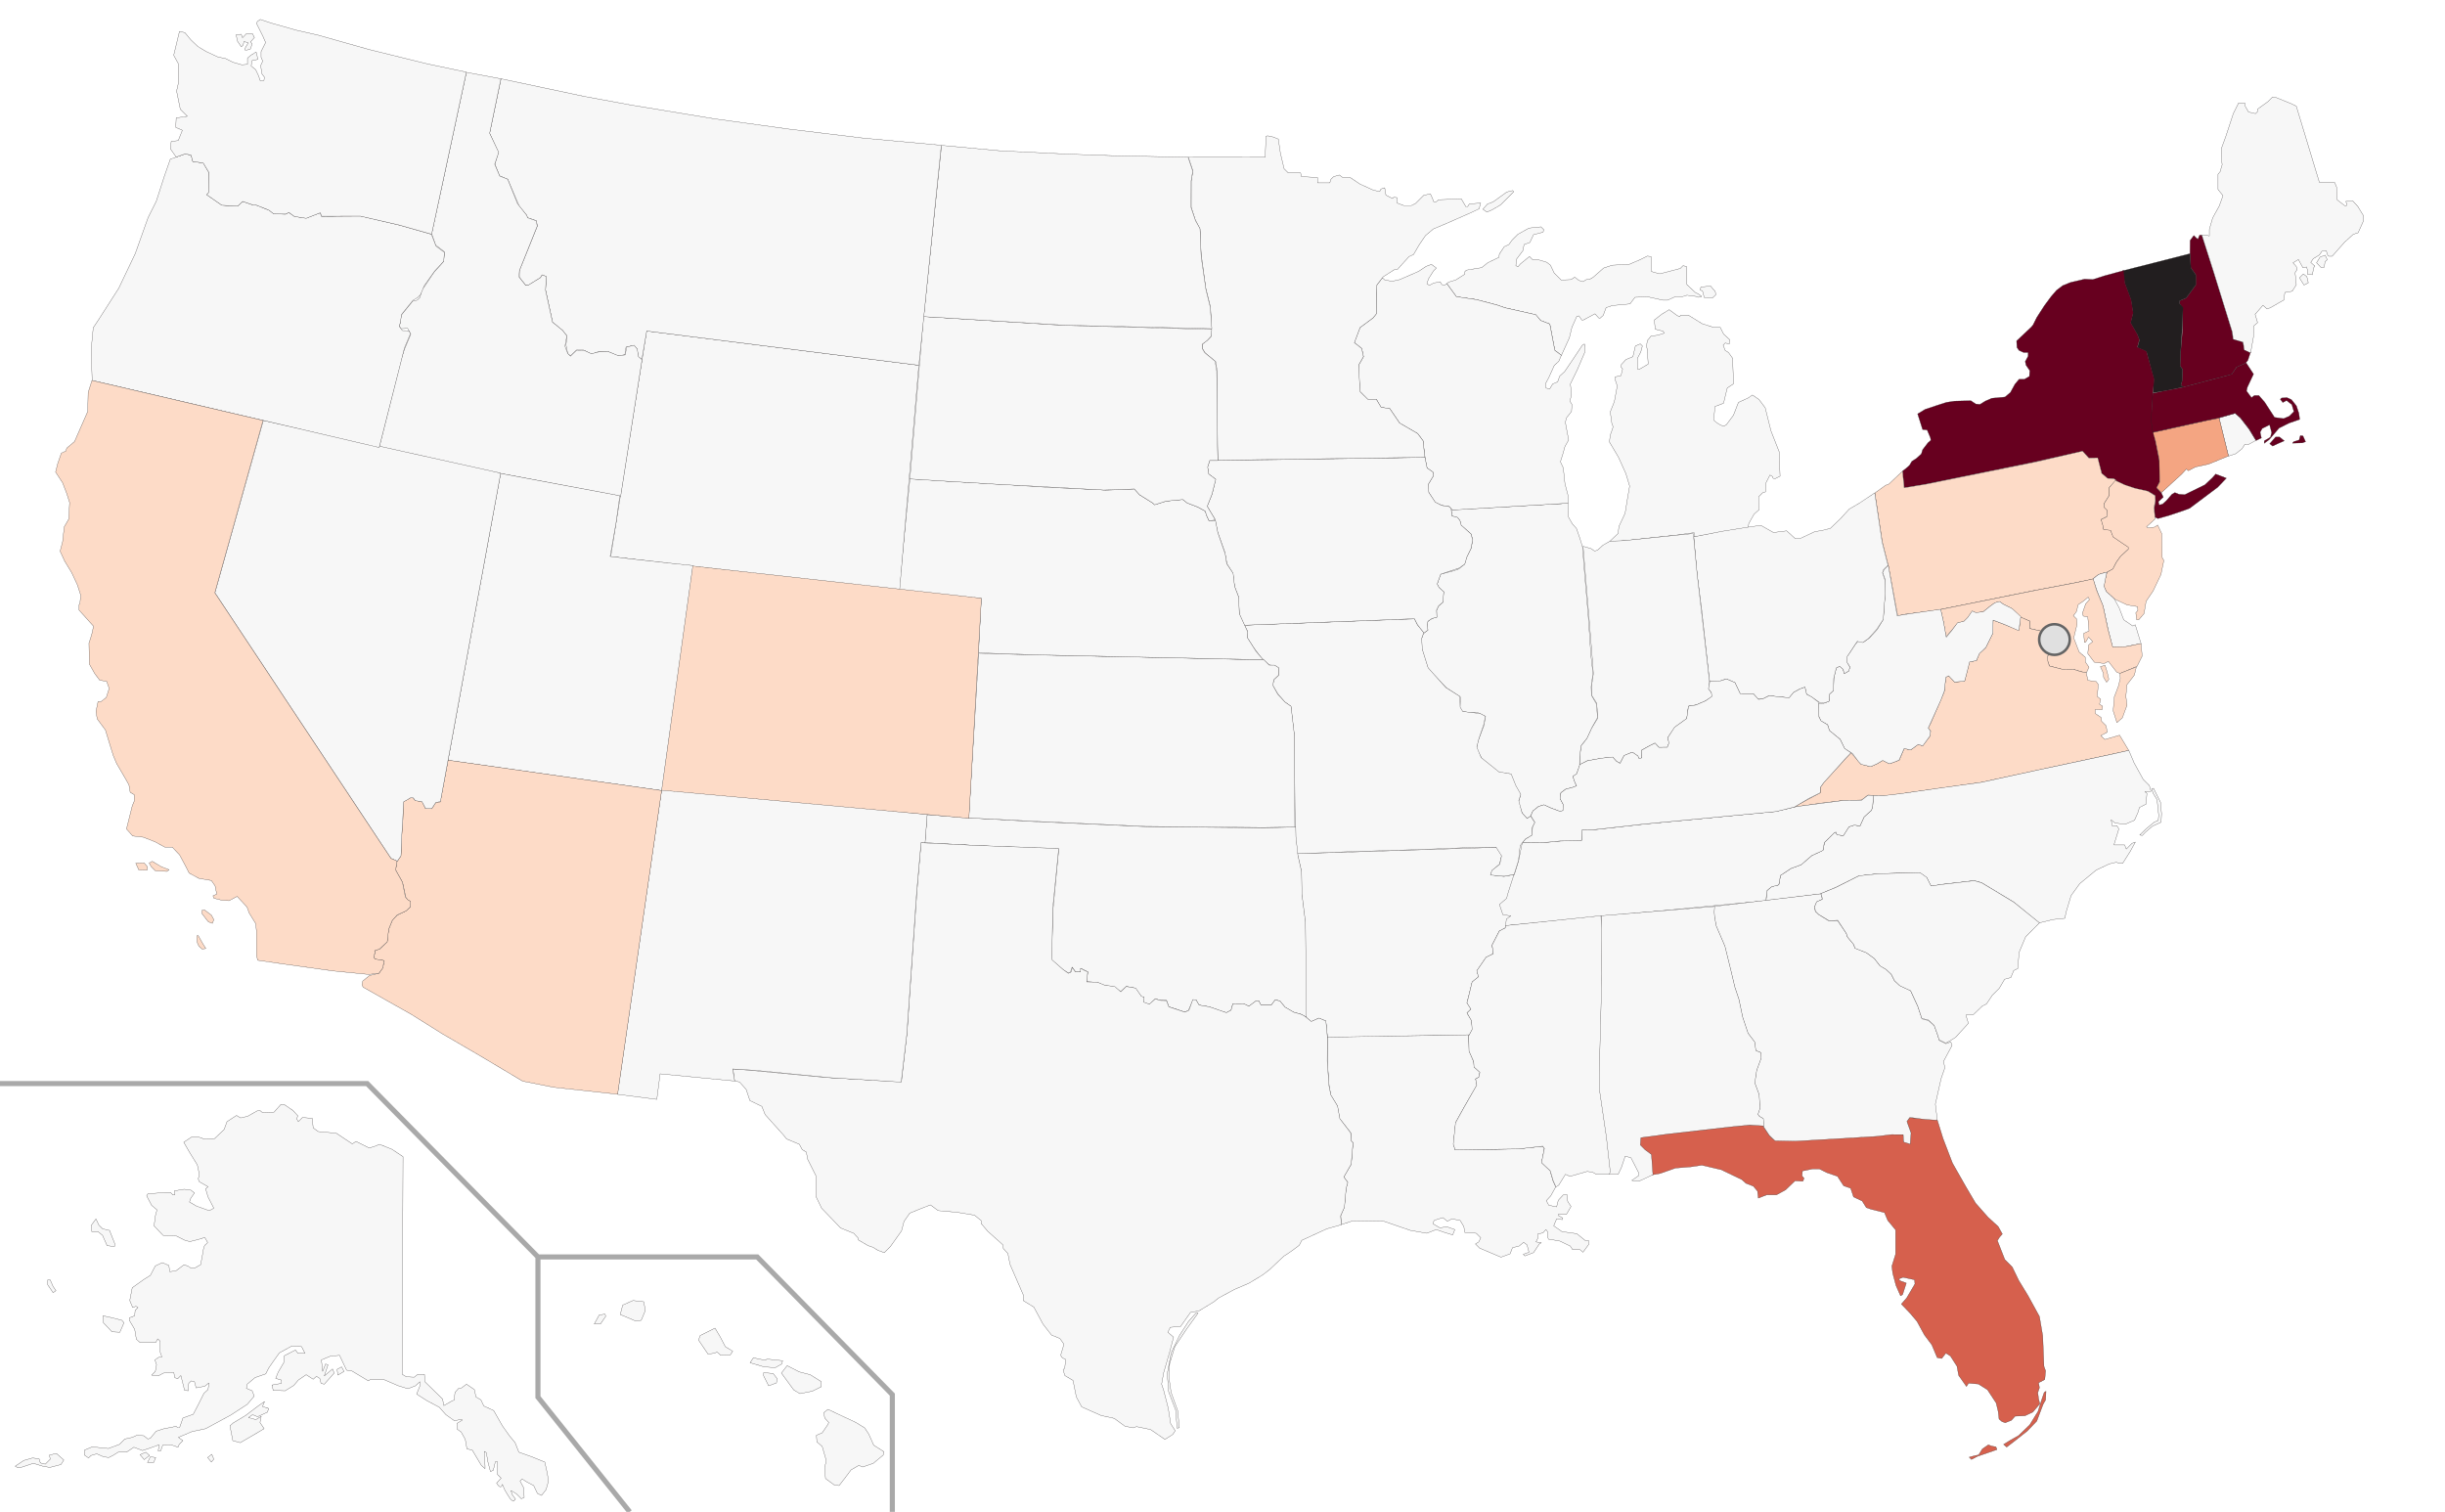 <?xml version='1.0' encoding='utf-8'?>
<svg xmlns="http://www.w3.org/2000/svg" version="1.1" width="959" height="593">
 <style type="text/css">
  .state 
{
	fill:#E0E0E0;
	stroke:#646464;
	stroke-width:1;
	stroke-opacity:1;
}

.territory
{
	opacity:0;
	fill:#E0E0E0;
	stroke:#646464;
	stroke-width:1;
	stroke-opacity:1;
}

.territoryborder
{
	opacity:0;
	fill:none;
	stroke:#A9A9A9;
	stroke-width:2;
}

.border
{
	opacity:1;
	fill:none;
	stroke:#A9A9A9;
	stroke-width:2;
}

.circle
{
   opacity:1;
   fill:#E0E0E0;
   stroke:#646464;
   stroke-width:1;
}
 </style>
 <g id="hi">
  <title>
   Hawaii
  </title>
  <path class="state hi" d="m 233.088,519.309 1.94,-3.557 2.263,-0.323 0.323,0.808 -2.102,3.072 -2.425,0 z m 10.185,-3.718 6.143,2.587 2.102,-0.323 1.617,-3.88 -0.647,-3.395 -4.203,-0.485 -4.042,1.778 -0.97,3.718 z m 30.716,10.023 3.718,5.496 2.425,-0.323 1.132,-0.485 1.455,1.293 3.718,-0.162 0.97,-1.455 -2.91,-1.778 -1.94,-3.718 -2.102,-3.557 -5.82,2.91 -0.647,1.778 z m 20.208,8.891 1.293,-1.94 4.688,0.97 0.647,-0.485 6.143,0.647 -0.323,1.293 -2.587,1.455 -4.365,-0.323 -5.496,-1.617 z m 5.335,5.173 1.94,3.88 3.072,-1.132 0.323,-1.617 -1.617,-2.102 -3.718,-0.323 0,1.293 z m 6.951,-1.132 2.263,-2.91 4.688,2.425 4.365,1.132 4.365,2.748 0,1.94 -3.557,1.778 -4.85,0.97 -2.425,-1.455 -4.85,-6.628 z m 16.651,15.519 1.617,-1.293 3.395,1.617 7.598,3.557 3.395,2.102 1.617,2.425 1.94,4.365 4.042,2.587 -0.323,1.293 -3.88,3.233 -4.203,1.455 -1.455,-0.647 -3.072,1.778 -2.425,3.233 -2.263,2.91 -1.778,-0.162 -3.557,-2.587 -0.323,-4.527 0.647,-2.425 -1.617,-5.658 -2.102,-1.778 -0.162,-2.587 2.263,-0.97 2.102,-3.072 0.485,-0.97 -1.617,-1.778 -0.323,-2.102 z" id="HI" style="font-size:12px;fill-rule:nonzero;stroke:#221e1f;stroke-opacity:1;
                    stroke-width:0.1;stroke-miterlimit:4;stroke-dasharray:none;stroke-linecap:butt;
                    marker-start:none;stroke-linejoin:bevel;fill:#f7f7f7">
  </path>
 </g>
 <g id="ak">
  <title>
   Alaska
  </title>
  <path class="state ak" d="m 158.077,453.675 -0.323,85.357 1.617,0.97 3.072,0.162 1.455,-1.132 2.587,0 0.162,2.91 6.951,6.79 0.485,2.587 3.395,-1.94 0.647,-0.162 0.323,-3.072 1.455,-1.617 1.132,-0.162 1.94,-1.455 3.072,2.102 0.647,2.91 1.94,1.132 1.132,2.425 3.88,1.778 3.395,5.981 2.748,3.88 2.263,2.748 1.455,3.718 5.011,1.778 5.173,2.102 0.97,4.365 0.485,3.072 -0.97,3.395 -1.778,2.263 -1.617,-0.808 -1.455,-3.072 -2.748,-1.455 -1.778,-1.132 -0.808,0.808 1.455,2.748 0.162,3.718 -1.132,0.485 -1.94,-1.94 -2.102,-1.293 0.485,1.617 1.293,1.778 -0.808,0.808 c 0,0 -0.808,-0.323 -1.293,-0.97 -0.485,-0.647 -2.102,-3.395 -2.102,-3.395 l -0.97,-2.263 c 0,0 -0.323,1.293 -0.97,0.97 -0.647,-0.323 -1.293,-1.455 -1.293,-1.455 l 1.778,-1.94 -1.455,-1.455 0,-5.011 -0.808,0 -0.808,3.395 -1.132,0.485 -0.97,-3.718 -0.647,-3.718 -0.808,-0.485 0.323,5.658 0,1.132 -1.455,-1.293 -3.557,-5.981 -2.102,-0.485 -0.647,-3.718 -1.617,-2.91 -1.617,-1.132 0,-2.263 2.102,-1.293 -0.485,-0.323 -2.587,0.647 -3.395,-2.425 -2.587,-2.91 -4.85,-2.587 -4.042,-2.587 1.293,-3.233 0,-1.617 -1.778,1.617 -2.91,1.132 -3.718,-1.132 -5.658,-2.425 -5.496,0 -0.647,0.485 -6.466,-3.88 -2.102,-0.323 -2.748,-5.82 -3.557,0.323 -3.557,1.455 0.485,4.527 1.132,-2.91 0.97,0.323 -1.455,4.365 3.233,-2.748 0.647,1.617 -3.88,4.365 -1.293,-0.323 -0.485,-1.94 -1.293,-0.808 -1.293,1.132 -2.748,-1.778 -3.072,2.102 -1.778,2.102 -3.395,2.102 -4.688,-0.162 -0.485,-2.102 3.718,-0.647 0,-1.293 -2.263,-0.647 0.97,-2.425 2.263,-3.88 0,-1.778 0.162,-0.808 4.365,-2.263 0.97,1.293 2.748,0 -1.293,-2.587 -3.718,-0.323 -5.011,2.748 -2.425,3.395 -1.778,2.587 -1.132,2.263 -4.203,1.455 -3.072,2.587 -0.323,1.617 2.263,0.97 0.808,2.102 -2.748,3.233 -6.466,4.203 -7.76,4.203 -2.102,1.132 -5.335,1.132 -5.335,2.263 1.778,1.293 -1.455,1.455 -0.485,1.132 -2.748,-0.97 -3.233,0.162 -0.808,2.263 -0.97,0 0.323,-2.425 -3.557,1.293 -2.91,0.97 -3.395,-1.293 -2.91,1.94 -3.233,0 -2.102,1.293 -1.617,0.808 -2.102,-0.323 -2.587,-1.132 -2.263,0.647 -0.97,0.97 -1.617,-1.132 0,-1.94 3.072,-1.293 6.305,0.647 4.365,-1.617 2.102,-2.102 2.91,-0.647 1.778,-0.808 2.748,0.162 1.617,1.293 0.97,-0.323 2.263,-2.748 3.072,-0.97 3.395,-0.647 1.293,-0.323 0.647,0.485 0.808,0 1.293,-3.718 4.042,-1.455 1.94,-3.718 2.263,-4.527 1.617,-1.455 0.323,-2.587 -1.617,1.293 -3.395,0.647 -0.647,-2.425 -1.293,-0.323 -0.97,0.97 -0.162,2.91 -1.455,-0.162 -1.455,-5.82 -1.293,1.293 -1.132,-0.485 -0.323,-1.94 -4.042,0.162 -2.102,1.132 -2.587,-0.323 1.455,-1.455 0.485,-2.587 -0.647,-1.94 1.455,-0.97 1.293,-0.162 -0.647,-1.778 0,-4.365 -0.97,-0.97 -0.808,1.455 -6.143,0 -1.455,-1.293 -0.647,-3.88 -2.102,-3.557 0,-0.97 2.102,-0.808 0.162,-2.102 1.132,-1.132 -0.808,-0.485 -1.293,0.485 -1.132,-2.748 0.97,-5.012 4.527,-3.233 2.587,-1.617 1.94,-3.718 2.748,-1.293 2.587,1.132 0.323,2.425 2.425,-0.323 3.233,-2.425 1.617,0.647 0.97,0.647 1.617,0 2.263,-1.293 0.808,-4.365 c 0,0 0.323,-2.91 0.97,-3.395 0.647,-0.485 0.97,-0.97 0.97,-0.97 l -1.132,-1.94 -2.587,0.808 -3.233,0.808 -1.94,-0.485 -3.557,-1.778 -5.011,-0.162 -3.557,-3.718 0.485,-3.88 0.647,-2.425 -2.102,-1.778 -1.94,-3.718 0.485,-0.808 6.79,-0.485 2.102,0 0.97,0.97 0.647,0 -0.162,-1.617 3.88,-0.647 2.587,0.323 1.455,1.132 -1.455,2.102 -0.485,1.455 2.748,1.617 5.011,1.778 1.778,-0.97 -2.263,-4.365 -0.97,-3.233 0.97,-0.808 -3.395,-1.94 -0.485,-1.132 0.485,-1.617 -0.808,-3.88 -2.91,-4.688 -2.425,-4.203 2.91,-1.94 3.233,0 1.778,0.647 4.203,-0.162 3.718,-3.557 1.132,-3.072 3.718,-2.425 1.617,0.97 2.748,-0.647 3.718,-2.102 1.132,-0.162 0.97,0.808 4.527,-0.162 2.748,-3.072 1.132,0 3.557,2.425 1.94,2.102 -0.485,1.132 0.647,1.132 1.617,-1.617 3.88,0.323 0.323,3.718 1.94,1.455 7.113,0.647 6.305,4.203 1.455,-0.97 5.173,2.587 2.102,-0.647 1.94,-0.808 4.85,1.94 4.365,2.91 z m -115.103,28.937 2.102,5.335 -0.162,0.97 -2.91,-0.323 -1.778,-4.042 -1.778,-1.455 -2.425,0 -0.162,-2.587 1.778,-2.425 1.132,2.425 1.455,1.455 2.748,0.647 z m -2.587,33.464 3.718,0.808 3.718,0.97 0.808,0.97 -1.617,3.718 -3.072,-0.162 -3.395,-3.557 -0.162,-2.748 z m -20.693,-14.065 1.132,2.587 1.132,1.617 -1.132,0.808 -2.102,-3.072 0,-1.94 0.97,0 z m -13.741,73.071 3.395,-2.263 3.395,-0.97 2.587,0.323 0.485,1.617 1.94,0.485 1.94,-1.94 -0.323,-1.617 2.748,-0.647 2.91,2.587 -1.132,1.778 -4.365,1.132 -2.748,-0.485 -3.718,-1.132 -4.365,1.455 -1.617,0.323 -1.132,-0.647 z m 48.983,-4.527 1.617,1.94 2.102,-1.617 -1.455,-1.293 -2.263,0.97 z m 2.91,3.072 1.132,-2.263 2.102,0.323 -0.808,1.94 -2.425,0 z m 23.603,-1.94 1.455,1.778 0.97,-1.132 -0.808,-1.94 -1.617,1.293 z m 8.73,-12.448 1.132,5.82 2.91,0.808 5.011,-2.91 4.365,-2.587 -1.617,-2.425 0.485,-2.425 -2.102,1.293 -2.91,-0.808 1.617,-1.132 1.94,0.808 3.88,-1.778 0.485,-1.455 -2.425,-0.808 0.808,-1.94 -2.748,1.94 -4.688,3.557 -4.85,2.91 -1.293,1.132 z m 42.355,-19.884 2.425,-1.455 -0.97,-1.778 -1.778,0.97 0.323,2.263 z" id="AK" style="font-size:12px;fill-rule:nonzero;stroke:#221e1f;stroke-opacity:1;
                    stroke-width:0.1;stroke-miterlimit:4;stroke-dasharray:none;stroke-linecap:butt;
                    marker-start:none;stroke-linejoin:bevel;fill:#f7f7f7">
  </path>
 </g>
 <g id="fl">
  <title>
   Florida
  </title>
  <path d="m 759.817,439.143 2.266,7.319 3.73,9.742 5.335,9.376 3.718,6.305 4.85,5.496 4.042,3.718 1.617,2.91 -1.132,1.293 -0.808,1.293 2.91,7.436 2.91,2.91 2.587,5.335 3.557,5.82 4.526,8.245 1.293,7.598 0.485,11.963 0.647,1.778 -0.323,3.395 -2.425,1.293 0.323,1.94 -0.647,1.94 0.323,2.425 0.485,1.94 -2.748,3.233 -3.072,1.455 -3.88,0.162 -1.455,1.617 -2.425,0.97 -1.293,-0.485 -1.132,-0.97 -0.323,-2.91 -0.808,-3.395 -3.395,-5.173 -3.557,-2.263 -3.88,-0.323 -0.808,1.293 -3.072,-4.365 -0.647,-3.557 -2.587,-4.042 -1.778,-1.132 -1.617,2.102 -1.778,-0.323 -2.102,-5.011 -2.91,-3.88 -2.91,-5.335 -2.587,-3.072 -3.557,-3.718 2.102,-2.425 3.233,-5.496 -0.162,-1.617 -4.526,-0.97 -1.617,0.647 0.323,0.647 2.587,0.97 -1.455,4.527 -0.808,0.485 -1.778,-4.042 -1.293,-4.85 -0.323,-2.748 1.455,-4.688 0,-9.538 -3.072,-3.718 -1.293,-3.072 -5.173,-1.293 -1.94,-0.647 -1.617,-2.587 -3.395,-1.617 -1.132,-3.395 -2.748,-0.97 -2.425,-3.718 -4.203,-1.455 -2.91,-1.455 -2.587,0 -4.042,0.808 -0.162,1.94 0.808,0.97 -0.485,1.132 -3.072,-0.162 -3.718,3.557 -3.557,1.94 -3.88,0 -3.233,1.293 -0.323,-2.748 -1.617,-1.94 -2.91,-1.132 -1.617,-1.455 -8.083,-3.88 -7.598,-1.778 -4.365,0.647 -5.981,0.485 -5.981,2.102 -3.479,0.613 -0.238,-8.05 -2.587,-1.94 -1.778,-1.778 0.323,-3.072 10.185,-1.293 25.542,-2.91 6.79,-0.647 5.436,0.28 2.587,3.88 1.455,1.455 8.098,0.515 10.82,-0.647 21.512,-1.293 5.446,-0.674 5.108,0.205 0.427,2.91 2.233,0.808 0.235,-4.63 -1.528,-4.173 1.308,-1.44 5.555,0.455 5.173,0.323 z m 12.545,132.405 2.425,-0.647 1.293,-0.242 1.455,-2.344 2.344,-1.617 1.293,0.485 1.697,0.323 0.404,1.051 -3.476,1.212 -4.203,1.455 -2.344,1.212 -0.889,-0.889 z m 13.499,-5.011 1.212,1.051 2.748,-2.102 5.335,-4.203 3.718,-3.88 2.506,-6.628 0.97,-1.697 0.162,-3.395 -0.727,0.485 -0.97,2.829 -1.455,4.607 -3.233,5.254 -4.365,4.203 -3.395,1.94 -2.506,1.536 z" id="FL" class="state fl" style="font-size:12px;fill-rule:nonzero;stroke:#221e1f;stroke-opacity:1;
                    stroke-width:0.1;stroke-miterlimit:4;stroke-dasharray:none;stroke-linecap:butt;
                    marker-start:none;stroke-linejoin:bevel;fill:#d6604d">
  </path>
 </g>
 <g id="nh">
  <title>
   New Hampshire
  </title>
  <path d="m 880.799,142.425 0.869,-1.077 1.09,-3.291 -2.543,-0.913 -0.485,-3.072 -3.88,-1.132 -0.323,-2.748 -7.275,-23.441 -4.601,-14.543 -0.897,-0.005 -0.647,1.617 -0.647,-0.485 -0.97,-0.97 -1.455,1.94 -0.049,5.032 0.312,5.667 1.94,2.748 0,4.042 -3.718,5.063 -2.587,1.132 0,1.132 1.132,1.778 0,8.568 -0.808,9.215 -0.162,4.85 0.97,1.293 -0.162,4.526 -0.485,1.778 0.969,0.709 16.788,-4.425 2.175,-0.602 1.844,-2.773 3.605,-1.613 z" id="NH" class="state nh" style="font-size:12px;fill-rule:nonzero;stroke:#221e1f;stroke-opacity:1;
                    stroke-width:0.1;stroke-miterlimit:4;stroke-dasharray:none;stroke-linecap:butt;
                    marker-start:none;stroke-linejoin:bevel;fill:#67001f">
  </path>
 </g>
 <g id="MI" class="state mi">
  <title>
   Michigan
  </title>
  <path d="m 697.86,177.237 -3.233,-8.245 -2.263,-9.053 -2.425,-3.233 -2.587,-1.778 -1.617,1.132 -3.88,1.778 -1.94,5.011 -2.748,3.718 -1.132,0.647 -1.455,-0.647 c 0,0 -2.587,-1.455 -2.425,-2.102 0.162,-0.647 0.485,-5.011 0.485,-5.011 l 3.395,-1.293 0.808,-3.395 0.647,-2.587 2.425,-1.617 -0.323,-10.023 -1.617,-2.263 -1.293,-0.808 -0.808,-2.102 0.808,-0.808 1.617,0.323 0.162,-1.617 -2.425,-2.263 -1.293,-2.587 -2.587,0 -4.527,-1.455 -5.496,-3.395 -2.748,0 -0.647,0.647 -0.97,-0.485 -3.072,-2.263 -2.91,1.778 -2.91,2.263 0.323,3.557 0.97,0.323 2.102,0.485 0.485,0.808 -2.587,0.808 -2.587,0.323 -1.455,1.778 -0.323,2.102 0.323,1.617 0.323,5.496 -3.557,2.102 -0.647,-0.162 0,-4.203 1.293,-2.425 0.647,-2.425 -0.808,-0.808 -1.94,0.808 -0.97,4.203 -2.748,1.132 -1.778,1.94 -0.162,0.97 0.647,0.808 -0.647,2.587 -2.263,0.485 0,1.132 0.808,2.425 -1.132,6.143 -1.617,4.042 0.647,4.688 0.485,1.132 -0.808,2.425 -0.323,0.808 -0.323,2.748 3.557,5.981 2.91,6.466 1.455,4.85 -0.808,4.688 -0.97,5.981 -2.425,5.173 -0.323,2.748 -3.259,3.085 4.409,-0.162 21.418,-2.263 7.278,-0.987 0.096,1.666 6.852,-1.212 10.298,-1.503 3.854,-0.461 0.138,-0.588 0.162,-1.455 2.102,-3.718 2.001,-1.738 -0.222,-5.052 1.597,-1.597 1.091,-0.343 0.222,-3.557 1.536,-3.031 1.051,0.606 0.162,0.647 0.808,0.162 1.94,-0.97 -0.323,-9.538 z" id="MI-" style="font-size:12px;fill-rule:nonzero;stroke:#221e1f;stroke-opacity:1;
                    stroke-width:0.1;stroke-miterlimit:4;stroke-dasharray:none;stroke-linecap:butt;
                    marker-start:none;stroke-linejoin:bevel;fill:#f7f7f7">
  </path>
  <path d="m 581.619,82.059 1.829,-2.058 2.172,-0.8 5.373,-3.887 2.286,-0.572 0.457,0.457 -5.144,5.144 -3.315,1.943 -2.058,0.914 -1.6,-1.143 z m 86.174,32.128 0.647,2.506 3.233,0.162 1.293,-1.212 c 0,0 -0.081,-1.455 -0.404,-1.617 -0.323,-0.162 -1.617,-1.859 -1.617,-1.859 l -2.182,0.242 -1.617,0.162 -0.323,1.132 0.97,0.485 z m -100.302,-2.974 0.716,-0.58 2.748,-0.808 3.557,-2.263 0,-0.97 0.647,-0.647 5.981,-0.97 2.425,-1.94 4.365,-2.102 0.162,-1.293 1.94,-2.91 1.778,-0.808 1.293,-1.778 2.263,-2.263 4.365,-2.425 4.688,-0.485 1.132,1.132 -0.323,0.97 -3.718,0.97 -1.455,3.072 -2.263,0.808 -0.485,2.425 -2.425,3.233 -0.323,2.587 0.808,0.485 0.97,-1.132 3.557,-2.91 1.293,1.293 2.263,0 3.233,0.97 1.455,1.132 1.455,3.072 2.748,2.748 3.88,-0.162 1.455,-0.97 1.617,1.293 1.617,0.485 1.293,-0.808 1.132,0 1.617,-0.97 4.042,-3.557 3.395,-1.132 6.628,-0.323 4.526,-1.94 2.587,-1.293 1.455,0.162 0,5.658 0.485,0.323 2.91,0.808 1.94,-0.485 6.143,-1.617 1.132,-1.132 1.455,0.485 0,6.951 3.233,3.072 1.293,0.647 1.293,0.97 -1.293,0.323 -0.808,-0.323 -3.718,-0.485 -2.102,0.647 -2.263,-0.162 -3.233,1.455 -1.778,0 -5.82,-1.293 -5.173,0.162 -1.94,2.587 -6.951,0.647 -2.425,0.808 -1.132,3.072 -1.293,1.132 -0.485,-0.162 -1.455,-1.617 -4.526,2.425 -0.647,0 -1.132,-1.617 -0.808,0.162 -1.94,4.365 -0.97,4.042 -3.181,7.001 -1.177,-1.034 -1.372,-1.031 -1.941,-10.288 -3.544,-1.37 -2.053,-2.286 -12.12,-2.743 -2.855,-1.03 -8.23,-2.173 -7.89,-1.143 -3.719,-5.146 z" id="MI+" style="font-size:12px;fill-rule:nonzero;stroke:#221e1f;stroke-opacity:1;
                    stroke-width:0.1;stroke-miterlimit:4;stroke-dasharray:none;stroke-linecap:butt;
                    marker-start:none;stroke-linejoin:bevel;fill:#f7f7f7">
  </path>
 </g>
 <g id="vt">
  <title>
   Vermont
  </title>
  <path d="m 844.484,154.058 0.317,-5.346 -2.891,-10.784 -0.647,-0.323 -2.91,-1.293 0.808,-2.91 -0.808,-2.102 -2.7,-4.64 0.97,-3.88 -0.808,-5.173 -2.425,-6.466 -0.806,-4.923 26.419,-6.732 0.309,5.522 1.916,2.742 0,4.042 -3.707,5.058 -2.587,1.143 -0.011,1.121 1.31,1.519 -0.311,8.098 -0.609,9.259 -0.228,5.557 0.97,1.293 -0.162,4.571 -0.485,1.69 1.014,0.727 -7.438,1.507 -4.502,0.724 z" id="VT" class="state vt" style="font-size:12px;fill-rule:nonzero;stroke:#221e1f;stroke-opacity:1;
                    stroke-width:0.1;stroke-miterlimit:4;stroke-dasharray:none;stroke-linecap:butt;
                    marker-start:none;stroke-linejoin:bevel;fill:#221e1f">
  </path>
 </g>
 <g id="me">
  <title>
   Maine
  </title>
  <path d="m 922.84,78.831 1.94,2.102 2.263,3.718 0,1.94 -2.102,4.688 -1.94,0.647 -3.395,3.072 -4.85,5.496 c 0,0 -0.647,0 -1.293,0 -0.647,0 -0.97,-2.102 -0.97,-2.102 l -1.778,0.162 -0.97,1.455 -2.425,1.455 -0.97,1.455 1.617,1.455 -0.485,0.647 -0.485,2.748 -1.94,-0.162 0,-1.617 -0.323,-1.293 -1.455,0.323 -1.778,-3.233 -2.102,1.293 1.293,1.455 0.323,1.132 -0.808,1.293 0.323,3.072 0.162,1.617 -1.617,2.587 -2.91,0.485 -0.323,2.91 -5.335,3.072 -1.293,0.485 -1.617,-1.455 -3.072,3.557 0.97,3.233 -1.455,1.293 -0.162,4.365 -1.123,6.259 -2.462,-1.156 -0.485,-3.072 -3.88,-1.132 -0.323,-2.748 -7.275,-23.441 -4.699,-14.64 1.421,-0.118 1.514,0.41 0,-2.587 1.308,-4.496 2.587,-4.688 1.455,-4.042 -1.94,-2.425 0,-5.981 0.808,-0.97 0.808,-2.748 -0.162,-1.455 -0.162,-4.85 1.778,-4.85 2.91,-8.891 2.102,-4.203 1.293,0 1.293,0.162 0,1.132 1.293,2.263 2.748,0.647 0.808,-0.808 0,-0.97 4.042,-2.91 1.778,-1.778 1.455,0.162 5.981,2.425 1.94,0.97 9.053,29.907 5.981,0 0.808,1.94 0.162,4.85 2.91,2.263 0.808,0 0.162,-0.485 -0.485,-1.132 2.748,-0.162 z m -20.932,30.148 1.536,-1.536 1.374,1.051 0.566,2.425 -1.697,0.889 -1.778,-2.829 z m 6.709,-5.901 1.778,1.859 c 0,0 1.293,0.081 1.293,-0.242 0,-0.323 0.242,-2.021 0.242,-2.021 l 0.889,-0.808 -0.808,-1.778 -2.021,0.727 -1.374,2.263 z" id="ME" class="state me" style="font-size:12px;fill-rule:nonzero;stroke:#221e1f;stroke-opacity:1;
                    stroke-width:0.1;stroke-miterlimit:4;stroke-dasharray:none;stroke-linecap:butt;
                    marker-start:none;stroke-linejoin:bevel;fill:#f7f7f7">
  </path>
 </g>
 <g id="ri">
  <title>
   Rhode Island
  </title>
  <path d="m 874.07,178.895 -3.696,-14.956 6.269,-1.845 2.191,1.927 3.306,4.321 2.688,4.402 -2.999,1.625 -1.293,-0.162 -1.132,1.778 -2.425,1.94 -2.91,0.97 z" id="RI" class="state ri" style="font-size:12px;fill-rule:nonzero;stroke:#221e1f;stroke-opacity:1;
                    stroke-width:0.1;stroke-miterlimit:4;stroke-dasharray:none;stroke-linecap:butt;
                    marker-start:none;stroke-linejoin:bevel;fill:#f7f7f7">
  </path>
 </g>
 <g id="ny">
  <title>
   New York
  </title>
  <path d="m 830.379,188.746 -1.132,-0.97 -2.587,-0.162 -2.263,-1.94 -1.631,-6.129 -3.458,0.09 -2.444,-2.708 -19.385,4.382 -43.002,8.73 -7.53,1.228 -0.738,-6.468 1.428,-1.125 1.293,-1.132 0.97,-1.617 1.778,-1.132 1.94,-1.778 0.485,-1.617 2.102,-2.748 1.132,-0.97 -0.162,-0.97 -1.293,-3.072 -1.778,-0.162 -1.94,-6.143 2.91,-1.778 4.365,-1.455 4.042,-1.293 3.233,-0.485 6.305,-0.162 1.94,1.293 1.617,0.162 2.102,-1.293 2.587,-1.132 5.173,-0.485 2.102,-1.778 1.778,-3.233 1.617,-1.94 2.102,0 1.94,-1.132 0.162,-2.263 -1.455,-2.102 -0.323,-1.455 1.132,-2.102 0,-1.455 -1.778,0 -1.778,-0.808 -0.808,-1.132 -0.162,-2.587 5.82,-5.496 0.647,-0.808 1.455,-2.91 2.91,-4.527 2.748,-3.718 2.102,-2.425 2.415,-1.826 3.081,-1.246 5.496,-1.293 3.233,0.162 4.527,-1.455 7.565,-2.071 0.52,4.98 2.425,6.466 0.808,5.173 -0.97,3.88 2.587,4.527 0.808,2.102 -0.808,2.91 2.91,1.293 0.647,0.323 3.072,10.993 -0.536,5.06 -0.485,10.831 0.808,5.496 0.808,3.557 1.455,7.275 0,8.083 -1.132,2.263 1.839,1.993 0.797,1.678 -1.94,1.778 0.323,1.293 1.293,-0.323 1.455,-1.293 2.263,-2.587 1.132,-0.647 1.617,0.647 2.263,0.162 7.921,-3.88 2.91,-2.748 1.293,-1.455 4.203,1.617 -3.395,3.557 -3.88,2.91 -7.113,5.335 -2.587,0.97 -5.82,1.94 -4.042,1.132 -1.175,-0.533 -0.244,-3.689 0.485,-2.748 -0.162,-2.102 -2.814,-1.699 -4.527,-0.97 -3.88,-1.132 -3.718,-1.778 z" id="NY" class="state ny" style="font-size:12px;fill-rule:nonzero;stroke:#221e1f;stroke-opacity:1;
                    stroke-width:0.1;stroke-miterlimit:4;stroke-dasharray:none;stroke-linecap:butt;
                    marker-start:none;stroke-linejoin:bevel;fill:#67001f">
  </path>
 </g>
 <g id="pa">
  <title>
   Pennsylvania
  </title>
  <path d="m 825.124,224.692 1.308,-0.271 2.33,-1.253 1.212,-2.483 1.617,-2.263 3.233,-3.072 0,-0.808 -2.425,-1.617 -3.557,-2.425 -0.97,-2.587 -2.748,-0.323 -0.162,-1.132 -0.808,-2.748 2.263,-1.132 0.162,-2.425 -1.293,-1.293 0.162,-1.617 1.94,-3.072 0,-3.072 2.698,-2.646 -0.92,-0.675 -2.524,-0.193 -2.294,-1.94 -1.55,-6.116 -3.505,0.101 -2.455,-2.703 -18.091,4.198 -43.002,8.73 -8.891,1.455 -0.621,-6.521 -5.363,5.068 -1.293,0.485 -4.202,3.009 2.911,19.137 2.482,9.729 3.572,19.261 3.269,-0.638 11.944,-1.502 37.927,-7.665 14.876,-2.823 8.3,-1.622 0.267,-0.239 2.102,-1.617 2.102,-0.681 z" id="PA" class="state pa" style="font-size:12px;fill-rule:nonzero;stroke:#221e1f;stroke-opacity:1;
                    stroke-width:0.1;stroke-miterlimit:4;stroke-dasharray:none;stroke-linecap:butt;
                    marker-start:none;stroke-linejoin:bevel;fill:#fddbc7">
  </path>
 </g>
 <g id="nj">
  <title>
   New Jersey
  </title>
  <path d="m 829.679,188.46 -2.323,2.734 0,3.072 -1.94,3.072 -0.162,1.617 1.293,1.293 -0.162,2.425 -2.263,1.132 0.808,2.748 0.162,1.132 2.748,0.323 0.97,2.587 3.557,2.425 2.425,1.617 0,0.808 -2.983,2.697 -1.617,2.263 -1.455,2.748 -2.263,1.293 -0.462,1.602 -0.242,1.212 -0.609,2.607 1.092,2.244 3.233,2.91 4.85,2.263 4.042,0.647 0.162,1.455 -0.808,0.97 0.323,2.748 0.808,0 2.102,-2.425 0.808,-4.85 2.748,-4.042 3.072,-6.466 1.132,-5.496 -0.647,-1.132 -0.162,-9.376 -1.617,-3.395 -1.132,0.808 -2.748,0.323 -0.485,-0.485 1.132,-0.97 2.102,-1.94 0.063,-1.094 -0.384,-3.434 0.573,-2.748 -0.117,-1.969 -2.808,-1.75 -5.092,-1.176 -4.137,-1.382 -3.586,-1.646 z" id="NJ" class="state nj" style="font-size:12px;fill-rule:nonzero;stroke:#221e1f;stroke-opacity:1;
                    stroke-width:0.1;stroke-miterlimit:4;stroke-dasharray:none;stroke-linecap:butt;
                    marker-start:none;stroke-linejoin:bevel;fill:#fddbc7">
  </path>
 </g>
 <g id="de">
  <title>
   Delaware
  </title>
  <path d="m 825.626,228.279 0.368,-2.147 0.375,-1.691 -1.623,0.398 -1.615,0.468 -2.206,1.764 1.72,5.043 2.263,5.658 2.102,9.7 1.617,6.305 5.011,-0.162 6.142,-1.181 -2.264,-7.386 -0.97,0.485 -3.557,-2.425 -1.778,-4.688 -1.94,-3.557 -3.147,-2.87 -0.864,-2.098 0.366,-1.615 z" id="DE" class="state de" style="font-size:12px;fill-rule:nonzero;stroke:#221e1f;stroke-opacity:1;
                    stroke-width:0.1;stroke-miterlimit:4;stroke-dasharray:none;stroke-linecap:butt;
                    marker-start:none;stroke-linejoin:bevel;fill:#f7f7f7">
  </path>
 </g>
 <g id="md">
  <title>
   Maryland
  </title>
  <path d="m 839.792,252.415 -6.009,1.204 -5.143,0.117 -1.844,-6.922 -1.925,-9.169 -2.573,-6.188 -1.288,-4.398 -7.506,1.622 -14.876,2.823 -37.451,7.551 1.131,5.012 0.97,5.658 0.323,-0.323 2.102,-2.425 2.263,-2.618 2.425,-0.616 1.455,-1.455 1.778,-2.587 1.293,0.647 2.91,-0.323 2.587,-2.102 2.007,-1.453 1.845,-0.485 1.644,1.13 2.91,1.455 1.94,1.778 1.212,1.536 4.122,1.697 0,2.91 5.496,1.293 1.144,0.542 1.412,-2.028 2.882,1.97 -1.278,2.482 -0.765,3.986 -1.778,2.587 0,2.102 0.647,1.778 5.064,1.356 4.311,-0.062 3.072,0.97 2.102,0.323 0.97,-2.102 -1.455,-2.102 0,-1.778 -2.425,-2.102 -2.102,-5.496 1.293,-5.335 -0.162,-2.102 -1.293,-1.293 c 0,0 1.455,-1.617 1.455,-2.263 0,-0.647 0.485,-2.102 0.485,-2.102 l 1.94,-1.293 1.94,-1.617 0.485,0.97 -1.455,1.617 -1.293,3.718 0.323,1.132 1.778,0.323 0.485,5.496 -2.102,0.97 0.323,3.557 0.485,-0.162 1.132,-1.94 1.617,1.778 -1.617,1.293 -0.323,3.395 2.587,3.395 3.88,0.485 1.617,-0.808 3.237,4.183 1.358,0.536 6.654,-2.797 2.008,-4.024 -0.436,-4.908 z m -15.97,9.029 1.132,2.506 0.162,1.778 1.132,1.859 c 0,0 0.889,-0.889 0.889,-1.212 0,-0.323 -0.727,-3.072 -0.727,-3.072 l -0.727,-2.344 -1.859,0.485 z" id="MD" class="state md" style="font-size:12px;fill-rule:nonzero;stroke:#221e1f;stroke-opacity:1;
                    stroke-width:0.1;stroke-miterlimit:4;stroke-dasharray:none;stroke-linecap:butt;
                    marker-start:none;stroke-linejoin:bevel;fill:#fddbc7">
  </path>
 </g>
 <g id="va">
  <title>
   Virginia
  </title>
  <path d="m 831.639,266.069 -0.144,-1.947 6.453,-2.55 -0.77,3.218 -2.92,3.779 -0.418,4.586 0.462,3.39 -1.828,4.978 -2.164,1.916 -1.47,-4.641 0.446,-5.449 1.587,-4.183 0.767,-3.098 z m 3.34,28.301 -58.174,12.575 -37.427,5.279 -6.678,-0.375 -2.585,1.926 -7.339,0.221 -8.382,0.978 -10.915,1.615 10.469,-5.611 -0.013,-2.075 1.52,-2.146 10.554,-11.501 3.947,4.477 3.783,0.964 2.543,-1.14 2.237,-1.311 2.537,1.344 3.914,-1.428 1.877,-4.556 2.601,0.54 2.855,-2.131 1.799,0.494 2.827,-3.677 0.348,-2.083 -0.964,-1.276 1.003,-1.867 5.274,-12.277 0.617,-5.735 1.229,-0.524 2.179,2.443 3.936,-0.301 1.929,-7.574 2.794,-0.561 1.05,-2.741 2.58,-2.347 2.772,-5.695 0.085,-5.068 9.822,3.823 c 0.681,0.34 0.833,-5.049 0.833,-5.049 l 3.653,1.598 0.068,2.938 5.784,1.299 2.133,1.176 1.66,2.056 -0.655,3.649 -1.947,2.591 0.11,2.059 0.589,1.853 4.979,1.268 4.451,0.04 3.069,0.959 1.944,0.309 0.715,3.088 3.19,0.403 0.868,1.2 -0.439,4.69 1.375,1.103 -0.479,1.93 1.229,0.79 -0.222,1.385 -2.694,-0.095 0.089,1.616 2.281,1.543 0.122,1.412 1.773,1.785 0.492,2.524 -2.553,1.381 1.572,1.494 5.801,-1.686 3.608,6.012 z" id="VA" class="state va" style="font-size:12px;fill-rule:nonzero;stroke:#221e1f;stroke-opacity:1;
                    stroke-width:0.1;stroke-miterlimit:4;stroke-dasharray:none;stroke-linecap:butt;
                    marker-start:none;stroke-linejoin:bevel;fill:#fddbc7">
  </path>
 </g>
 <g id="WV">
  <title>
   West Virginia
  </title>
  <path d="m 761.186,238.967 1.112,4.945 1.083,6.031 2.13,-2.58 2.263,-3.072 2.538,-0.616 1.455,-1.455 1.778,-2.587 1.445,0.647 2.91,-0.323 2.587,-2.102 2.007,-1.453 1.845,-0.485 1.304,1.016 3.643,1.822 1.94,1.778 1.374,1.293 -0.762,5.555 -5.835,-2.541 -4.245,-1.622 -0.101,5.178 -2.748,5.537 -2.53,2.427 -1.192,2.749 -2.644,0.5 -0.898,3.602 -1.043,3.95 -3.968,0.341 -2.324,-2.439 -1.071,0.559 -0.633,5.47 -1.35,3.534 -4.958,10.955 0.897,1.161 -0.206,1.909 -2.809,3.884 -1.808,-0.544 -2.968,2.16 -2.542,-0.572 -1.999,4.556 c 0,0 -3.259,1.43 -3.923,1.368 -0.161,-0.015 -2.469,-1.249 -2.469,-1.249 l -2.337,1.379 -2.41,1.044 -3.745,-0.889 -1.121,-1.168 -2.192,-3.023 -3.143,-1.988 -1.712,-3.623 -4.285,-3.468 -0.647,-2.263 -2.587,-1.455 -0.808,-1.617 -0.242,-5.254 2.182,-0.081 1.94,-0.808 0.162,-2.748 1.617,-1.455 0.162,-5.011 0.97,-3.88 1.293,-0.647 1.293,1.132 0.485,1.778 1.778,-0.97 0.485,-1.617 -1.132,-1.778 0,-2.425 0.97,-1.293 2.263,-3.395 1.293,-1.455 2.102,0.485 2.263,-1.617 3.072,-3.395 2.263,-3.88 0.323,-5.658 0.485,-5.011 0,-4.688 -1.132,-3.072 0.97,-1.455 1.283,-1.293 3.491,19.827 4.631,-0.751 12.428,-1.8 z" id="WV" class="state wv" style="font-size:12px;fill-rule:nonzero;stroke:#221e1f;stroke-opacity:1;
                    stroke-width:0.1;stroke-miterlimit:4;stroke-dasharray:none;stroke-linecap:butt;
                    marker-start:none;stroke-linejoin:bevel;fill:#f7f7f7">
  </path>
 </g>
 <g id="oh">
  <title>
   Ohio
  </title>
  <path d="m 735.325,193.328 -6.094,4.053 -3.88,2.263 -3.395,3.718 -4.042,3.88 -3.233,0.808 -2.91,0.485 -5.496,2.587 -2.102,0.162 -3.395,-3.072 -5.173,0.647 -2.587,-1.455 -2.381,-1.351 -4.893,0.703 -10.185,1.617 -11.207,2.185 1.293,14.63 1.778,13.741 2.587,23.441 0.566,4.831 4.122,-0.129 2.425,-0.808 3.364,1.503 2.07,4.365 5.139,-0.017 1.892,2.119 1.761,-0.065 2.538,-1.341 2.504,0.371 5.421,0.483 1.727,-2.133 2.346,-1.293 2.07,-0.681 0.647,2.748 1.778,0.97 3.476,2.344 2.182,-0.081 1.333,-0.492 0.185,-2.762 1.585,-1.455 0.099,-4.793 c 0,0 1.024,-4.109 1.024,-4.109 l 1.299,-0.601 1.321,1.148 0.538,1.697 1.719,-1.037 0.439,-1.461 -1.117,-1.903 0.066,-2.314 0.749,-1.072 2.153,-3.306 1.05,-1.543 2.102,0.485 2.263,-1.617 3.072,-3.395 2.771,-4.079 0.32,-5.056 0.485,-5.011 -0.177,-5.307 -0.955,-2.895 0.351,-1.19 1.804,-1.75 -2.289,-9.047 -2.91,-19.362 z" id="OH" class="state oh" style="font-size:12px;fill-rule:nonzero;stroke:#221e1f;stroke-opacity:1;
                    stroke-width:0.1;stroke-miterlimit:4;stroke-dasharray:none;stroke-linecap:butt;
                    marker-start:none;stroke-linejoin:bevel;fill:#f7f7f7">
  </path>
 </g>
 <g id="in">
  <title>
   Indiana
  </title>
  <path d="m 619.57,299.971 0.065,-2.859 0.485,-4.527 2.263,-2.91 1.778,-3.88 2.587,-4.203 -0.485,-5.82 -1.778,-2.748 -0.323,-3.233 0.808,-5.496 -0.485,-6.951 -1.293,-16.004 -1.293,-15.358 -0.97,-11.72 3.071,0.89 1.455,0.97 1.132,-0.323 2.102,-1.94 2.83,-1.617 5.093,-0.162 21.986,-2.263 5.576,-0.533 1.503,15.956 4.251,36.842 0.598,5.772 -0.371,2.263 1.228,1.795 0.096,1.373 -2.521,1.6 -3.539,1.551 -3.202,0.55 -0.598,4.867 -4.575,3.312 -2.796,4.01 0.323,2.377 -0.581,1.534 -3.326,0 -1.586,-1.617 -2.493,1.262 -2.683,1.503 0.162,3.054 -1.194,0.258 -0.468,-1.018 -2.167,-1.503 -3.25,1.341 -1.551,3.006 -1.438,-0.808 -1.455,-1.6 -4.464,0.485 -5.593,0.97 -2.91,1.551 z" id="IN" class="state in" style="font-size:12px;fill-rule:nonzero;stroke:#221e1f;stroke-opacity:1;
                    stroke-width:0.1;stroke-miterlimit:4;stroke-dasharray:none;stroke-linecap:butt;
                    marker-start:none;stroke-linejoin:bevel;fill:#f7f7f7">
  </path>
 </g>
 <g id="il">
  <title>
   Illinois
  </title>
  <path d="m 619.541,300.342 0.031,-3.23 0.567,-4.646 2.333,-2.916 1.867,-4.076 2.233,-3.995 -0.371,-5.252 -2.005,-3.543 -0.096,-3.347 0.695,-5.27 -0.825,-7.178 -1.066,-15.777 -1.293,-15.017 -0.922,-11.639 -0.273,-0.921 -0.808,-2.587 -1.293,-3.718 -1.617,-1.778 -1.455,-2.587 -0.234,-5.489 -45.796,2.598 0.229,2.372 2.286,0.686 0.914,1.143 0.457,1.829 3.887,3.429 0.686,2.286 -0.686,3.429 -1.829,3.658 -0.686,2.515 -2.286,1.829 -1.829,0.686 -5.258,1.372 -0.686,1.829 -0.686,2.058 0.686,1.372 1.829,1.6 -0.229,4.115 -1.829,1.6 -0.686,1.6 0,2.743 -1.829,0.457 -1.6,1.143 -0.229,1.372 0.229,2.058 -1.715,1.315 -1.029,2.801 0.457,3.658 2.286,7.316 7.316,7.545 5.487,3.658 -0.229,4.344 0.914,1.372 6.401,0.457 2.743,1.372 -0.686,3.658 -2.286,5.944 -0.686,3.201 2.286,3.887 6.401,5.258 4.572,0.686 2.058,5.03 2.058,3.201 -0.914,2.972 1.6,4.115 1.829,2.058 1.414,-0.881 0.908,-2.075 2.213,-1.747 2.131,-0.614 2.603,1.18 3.627,1.376 1.189,-0.298 0.2,-2.258 -1.287,-2.412 0.304,-2.377 1.838,-1.347 3.023,-0.81 1.261,-0.459 -0.613,-1.387 -0.791,-2.354 1.433,-0.981 1.157,-3.214 z" id="IL" class="state il" style="font-size:12px;fill-rule:nonzero;stroke:#221e1f;stroke-opacity:1;
                    stroke-width:0.1;stroke-miterlimit:4;stroke-dasharray:none;stroke-linecap:butt;
                    marker-start:none;stroke-linejoin:bevel;fill:#f7f7f7">
  </path>
 </g>
 <g id="ct">
  <title>
   Connecticut
  </title>
  <path d="m 874.068,178.863 -3.677,-14.879 -4.719,0.92 -21.229,4.743 1,3.226 1.455,7.275 0.177,8.967 -1.22,2.175 1.921,1.932 4.272,-3.906 3.557,-3.233 1.94,-2.102 0.808,0.647 2.748,-1.455 5.173,-1.132 7.795,-3.179 z" id="CT" class="state ct" style="font-size:12px;fill-rule:nonzero;stroke:#221e1f;stroke-opacity:1;
                    stroke-width:0.1;stroke-miterlimit:4;stroke-dasharray:none;stroke-linecap:butt;
                    marker-start:none;stroke-linejoin:bevel;fill:#f4a582">
  </path>
 </g>
 <g id="wi">
  <title>
   Wisconsin
  </title>
  <path d="m 615.066,197.369 -0.067,-3.157 -1.179,-4.527 -0.647,-6.143 -1.132,-2.425 0.97,-3.072 0.808,-2.91 1.455,-2.587 -0.647,-3.395 -0.647,-3.557 0.485,-1.778 1.94,-2.425 0.162,-2.748 -0.808,-1.293 0.647,-2.587 -0.453,-4.171 2.748,-5.658 2.91,-6.79 0.162,-2.263 -0.323,-0.97 -0.808,0.485 -4.203,6.305 -2.748,4.042 -1.94,1.778 -0.808,2.263 -1.955,0.808 -1.132,1.94 -1.455,-0.323 -0.162,-1.778 1.293,-2.425 2.102,-4.688 1.778,-1.617 0.991,-2.358 -2.56,-1.901 -1.975,-10.367 -3.547,-1.342 -1.946,-2.308 -12.13,-2.722 -2.876,-1.012 -8.213,-2.167 -7.918,-1.159 -3.765,-5.131 -0.75,0.554 -1.198,-0.162 -0.647,-1.132 -1.334,0.297 -1.132,0.162 -1.778,0.97 -0.97,-0.647 0.647,-1.94 1.94,-3.072 1.132,-1.132 -1.94,-1.455 -2.102,0.808 -2.91,1.94 -7.436,3.233 -2.91,0.647 -2.91,-0.485 -0.982,-0.878 -2.117,2.835 -0.229,2.743 0,8.459 -1.143,1.6 -5.258,3.887 -2.286,5.944 0.457,0.229 2.515,2.058 0.686,3.201 -1.829,3.201 0,3.887 0.457,6.63 2.972,2.972 3.429,0 1.829,3.201 3.429,0.457 3.887,5.716 7.087,4.115 2.058,2.743 0.914,7.43 0.686,3.315 2.286,1.6 0.229,1.372 -2.058,3.429 0.229,3.201 2.515,3.887 2.515,1.143 2.972,0.457 1.342,1.38 45.298,-2.669 z" id="WI" class="state wi" style="font-size:12px;fill-rule:nonzero;stroke:#221e1f;stroke-opacity:1;
                    stroke-width:0.1;stroke-miterlimit:4;stroke-dasharray:none;stroke-linecap:butt;
                    marker-start:none;stroke-linejoin:bevel;fill:#f7f7f7">
  </path>
 </g>
 <g id="dc">
  <title>
   North Carolina
  </title>
  <path d="m 834.982,294.316 2.085,4.917 3.557,6.466 2.425,2.425 0.647,2.263 -2.425,0.162 0.808,0.647 -0.323,4.203 -2.587,1.293 -0.647,2.102 -1.293,2.91 -3.718,1.617 -2.425,-0.323 -1.455,-0.162 -1.617,-1.293 0.323,1.293 0,0.97 1.94,0 0.808,1.293 -1.94,6.305 4.203,0 0.647,1.617 2.263,-2.263 1.293,-0.485 -1.94,3.557 -3.072,4.85 -1.293,0 -1.132,-0.485 -2.748,0.647 -5.173,2.425 -6.466,5.335 -3.395,4.688 -1.94,6.466 -0.485,2.425 -4.688,0.485 -5.453,1.337 -9.946,-8.203 -12.61,-7.598 -2.91,-0.808 -12.61,1.455 -4.276,0.75 -1.617,-3.233 -2.97,-2.117 -16.489,0.485 -7.275,0.808 -9.053,4.527 -6.143,2.587 -21.178,2.587 0.5,-4.054 1.778,-1.455 2.748,-0.647 0.647,-3.718 4.203,-2.748 3.88,-1.455 4.203,-3.557 4.365,-2.102 0.647,-3.072 3.88,-3.88 0.647,-0.162 c 0,0 0,1.132 0.808,1.132 0.808,0 1.94,0.323 1.94,0.323 l 2.263,-3.557 2.102,-0.647 2.263,0.323 1.617,-3.557 2.91,-2.587 0.485,-2.102 0.188,-3.648 4.277,-0.022 7.199,-0.856 15.757,-2.252 15.136,-2.087 21.64,-4.719 19.983,-4.259 11.177,-2.406 5.05,-1.157 z m 4.27,33.207 2.587,-2.506 3.152,-2.587 1.536,-0.647 0.162,-2.021 -0.647,-6.143 -1.455,-2.344 -0.647,-1.859 0.727,-0.242 2.748,5.496 0.404,4.446 -0.162,3.395 -3.395,1.536 -2.829,2.425 -1.132,1.212 -1.051,-0.162 z" id="NC" class="state nc" style="font-size:12px;fill-rule:nonzero;stroke:#221e1f;stroke-opacity:1;
                    stroke-width:0.1;stroke-miterlimit:4;stroke-dasharray:none;stroke-linecap:butt;
                    marker-start:none;stroke-linejoin:bevel;fill:#f7f7f7">
  </path>
 </g>
 <g id="dc">
  <title>
   Washington, D.C.
  </title>
  <path class="state dc" d="m 805.819,250.844 -1.858,-1.824 -1.233,-0.686 1.443,-2.022 2.889,1.948 -1.241,2.584 z" id="DC">
   <circle class="circle dc" cx="805.819" cy="250.844" id="dc" r="6">
   </circle>
  </path>
 </g>
 <g id="tn">
  <title>
   Massachusetts
  </title>
  <path d="m 899.623,173.254 2.172,-0.686 0.457,-1.715 1.029,0.114 1.029,2.286 -1.257,0.457 -3.887,0.114 0.457,-0.572 z m -9.374,0.8 2.286,-2.629 1.6,0 1.829,1.486 -2.401,1.029 -2.172,1.029 -1.143,-0.914 z m -34.799,-21.988 17.647,-4.641 2.263,-0.647 1.914,-2.796 3.737,-1.663 2.889,4.413 -2.425,5.173 -0.323,1.455 1.94,2.587 1.132,-0.808 1.778,0 2.263,2.587 3.88,5.981 3.557,0.485 2.263,-0.97 1.778,-1.778 -0.808,-2.748 -2.102,-1.617 -1.455,0.808 -0.97,-1.293 0.485,-0.485 2.102,-0.162 1.778,0.808 1.94,2.425 0.97,2.91 0.323,2.425 -4.203,1.455 -3.88,1.94 -3.88,4.527 -1.94,1.455 0,-0.97 2.425,-1.455 0.485,-1.778 -0.808,-3.072 -2.91,1.455 -0.808,1.455 0.485,2.263 -2.066,1 -2.747,-4.527 -3.395,-4.365 -2.071,-1.812 -6.533,1.876 -5.092,1.051 -20.675,4.592 -0.668,-4.768 0.647,-10.589 4.289,-0.889 6.79,-1.293 z" id="MA" class="state ma" style="font-size:12px;fill-rule:nonzero;stroke:#221e1f;stroke-opacity:1;
                    stroke-width:0.1;stroke-miterlimit:4;stroke-dasharray:none;stroke-linecap:butt;
                    marker-start:none;stroke-linejoin:bevel;fill:#67001f">
  </path>
 </g>
 <g id="tn">
  <title>
   Tennessee
  </title>
  <path d="m 696.678,318.254 -51.893,5.011 -15.76,1.778 -4.621,0.513 -3.868,-0.028 -0.221,4.101 -8.185,0.264 -6.951,0.647 -8.091,-0.124 -1.414,7.073 -1.696,5.48 -3.293,2.751 -1.349,4.381 -0.323,2.587 -4.042,2.263 1.455,3.557 -0.97,4.365 -0.968,0.79 108.159,-10.408 0.403,-3.955 1.811,-1.49 2.834,-0.749 0.672,-3.717 4.099,-2.705 4.047,-1.494 4.084,-3.57 4.436,-2.025 0.521,-3.067 4.065,-3.985 0.551,-0.114 c 0,0 0.031,1.132 0.84,1.132 0.808,0 1.94,0.355 1.94,0.355 l 2.263,-3.588 2.07,-0.647 2.275,0.295 1.598,-3.533 2.955,-2.644 0.422,-1.939 0.309,-3.711 -2.147,-0.2 -2.602,2.028 -6.993,0.029 -18.359,2.387 -8.061,1.908 z" id="TN" class="state tn" style="font-size:12px;fill-rule:nonzero;stroke:#221e1f;stroke-opacity:1;
                    stroke-width:0.1;stroke-miterlimit:4;stroke-dasharray:none;stroke-linecap:butt;
                    marker-start:none;stroke-linejoin:bevel;fill:#f7f7f7">
  </path>
 </g>
 <g id="ar">
  <title>
   Arkansas
  </title>
  <path d="m 593.825,343.053 -3.98,0.717 -5.112,-0.634 0.421,-1.602 2.98,-2.567 0.943,-3.656 -1.829,-2.972 -78.418,2.515 1.6,6.859 -1e-5,8.23 1.372,10.974 0.229,37.837 2.286,1.943 2.972,-1.372 2.743,1.143 0.68,6.573 55.621,-1.141 1.146,-2.09 -0.287,-3.55 -1.826,-2.972 1.599,-1.485 -1.599,-2.511 0.684,-2.51 1.368,-5.605 2.518,-2.063 -0.686,-2.285 3.658,-5.372 2.743,-1.368 -0.113,-1.494 -0.345,-1.826 2.857,-5.599 2.403,-1.257 0.384,-3.428 1.771,-1.242 -3.144,-0.484 -1.341,-4.01 2.804,-2.377 0.55,-2.019 1.279,-4.047 1.066,-3.255 z" id="AR" class="state ar" style="font-size:12px;fill-rule:nonzero;stroke:#221e1f;stroke-opacity:1;
                    stroke-width:0.1;stroke-miterlimit:4;stroke-dasharray:none;stroke-linecap:butt;
                    marker-start:none;stroke-linejoin:bevel;fill:#f7f7f7">
  </path>
 </g>
 <g id="mo">
  <title>
   Missouri
  </title>
  <path d="m 558.44,248.113 -2.52,-3.087 -1.143,-2.286 -64.357,2.401 -2.286,0.114 1.257,2.515 -0.229,2.286 2.515,3.887 3.086,4.115 3.086,2.743 2.161,0.229 1.497,0.914 0,2.972 -1.829,1.6 -0.457,2.286 2.058,3.429 2.515,2.972 2.515,1.829 1.372,11.66 0.314,36.072 0.229,4.687 0.457,5.384 22.433,-0.867 23.206,-0.686 20.805,-0.801 11.655,-0.23 2.169,3.426 -0.684,3.308 -3.087,2.403 -0.572,1.837 5.378,0.457 3.895,-0.686 1.717,-5.494 0.651,-5.857 2.098,-2.555 2.596,-1.487 0.051,-3.05 1.016,-1.936 -1.694,-2.544 -1.331,0.984 -1.993,-2.227 -1.285,-4.759 0.801,-2.518 -1.944,-3.428 -1.831,-4.576 -4.799,-0.799 -6.969,-5.599 -1.719,-4.114 0.799,-3.201 2.059,-6.058 0.459,-2.864 -1.949,-1.031 -6.855,-0.798 -1.028,-1.712 -0.112,-4.23 -5.487,-3.431 -6.976,-7.771 -2.286,-7.316 -0.23,-4.225 0.801,-2.288 z" id="MO" class="state mo" style="font-size:12px;fill-rule:nonzero;stroke:#221e1f;stroke-opacity:1;
                    stroke-width:0.1;stroke-miterlimit:4;stroke-dasharray:none;stroke-linecap:butt;
                    marker-start:none;stroke-linejoin:bevel;fill:#f7f7f7">
  </path>
 </g>
 <g id="ga">
  <title>
   Georgia
  </title>
  <path d="m 672.292,355.552 0,2.182 0.162,2.102 0.647,3.395 3.395,7.921 2.425,9.861 1.455,6.143 1.617,4.85 1.455,6.951 2.102,6.305 2.587,3.395 0.485,3.395 1.94,0.808 0.162,2.102 -1.778,4.85 -0.485,3.233 -0.162,1.94 1.617,4.365 0.323,5.335 -0.808,2.425 0.647,0.808 1.455,0.808 0.205,3.218 2.233,3.35 2.25,2.162 7.921,0.162 10.82,-0.647 21.512,-1.293 5.446,-0.674 4.577,0.028 0.162,2.91 2.587,0.808 0.323,-4.365 -1.617,-4.527 1.132,-1.617 5.82,0.808 4.977,0.318 -0.775,-6.299 2.263,-10.023 1.455,-4.203 -0.485,-2.587 3.334,-6.244 -0.51,-1.352 -1.913,0.705 -2.587,-1.293 -0.647,-2.102 -1.293,-3.557 -2.263,-2.102 -2.587,-0.647 -1.617,-4.85 -2.925,-6.335 -4.203,-1.94 -2.102,-1.94 -1.293,-2.587 -2.102,-1.94 -2.263,-1.293 -2.263,-2.91 -3.072,-2.263 -4.527,-1.778 -0.485,-1.455 -2.425,-2.91 -0.485,-1.455 -3.395,-4.97 -3.52,0.099 -3.755,-2.356 -1.418,-1.293 -0.323,-1.778 0.871,-1.94 2.227,-1.11 -0.634,-2.097 -41.87,4.989 z" id="GA" class="state ga" style="font-size:12px;fill-rule:nonzero;stroke:#221e1f;stroke-opacity:1;
                    stroke-width:0.1;stroke-miterlimit:4;stroke-dasharray:none;stroke-linecap:butt;
                    marker-start:none;stroke-linejoin:bevel;fill:#f7f7f7">
  </path>
 </g>
 <g id="sc">
  <title>
   South Carolina
  </title>
  <path d="m 764.943,408.165 -1.777,0.97 -2.587,-1.293 -0.647,-2.102 -1.293,-3.557 -2.263,-2.102 -2.587,-0.647 -1.617,-4.85 -2.748,-5.981 -4.203,-1.94 -2.102,-1.94 -1.293,-2.587 -2.102,-1.94 -2.263,-1.293 -2.263,-2.91 -3.072,-2.263 -4.527,-1.778 -0.485,-1.455 -2.425,-2.91 -0.485,-1.455 -3.395,-5.173 -3.395,0.162 -4.042,-2.425 -1.293,-1.293 -0.323,-1.778 0.808,-1.94 2.263,-0.97 -0.511,-2.289 5.768,-2.337 9.116,-4.589 7.775,-0.808 16.114,-0.422 2.638,1.877 1.679,3.358 4.302,-0.61 12.61,-1.455 2.91,0.808 12.61,7.598 10.108,8.122 -5.421,5.458 -2.587,6.143 -0.485,6.305 -1.617,0.808 -1.132,2.748 -2.425,0.647 -2.102,3.557 -2.748,2.748 -2.263,3.395 -1.617,0.808 -3.557,3.395 -2.91,0.162 0.97,3.233 -5.011,5.496 -2.102,1.293 z" id="SC" class="state sc" style="font-size:12px;fill-rule:nonzero;stroke:#221e1f;stroke-opacity:1;
                    stroke-width:0.1;stroke-miterlimit:4;stroke-dasharray:none;stroke-linecap:butt;
                    marker-start:none;stroke-linejoin:bevel;fill:#f7f7f7">
  </path>
 </g>
 <g id="ky">
  <title>
   Kentucky
  </title>
  <path d="m 725.994,295.271 -2.293,2.402 -3.578,3.994 -4.925,5.465 -1.216,1.716 -0.062,2.102 -4.38,2.164 -5.658,3.395 -7.232,1.799 -51.868,4.899 -15.76,1.778 -4.621,0.513 -3.868,-0.028 -0.227,4.22 -8.179,0.145 -6.951,0.647 -7.987,-0.06 1.208,-1.32 2.5,-1.541 0.229,-3.201 0.914,-1.829 -1.607,-2.539 0.802,-1.907 2.263,-1.778 2.102,-0.647 2.748,1.293 3.557,1.293 1.132,-0.323 0.162,-2.263 -1.293,-2.425 0.323,-2.263 1.94,-1.455 2.587,-0.647 1.617,-0.647 -0.808,-1.778 -0.647,-1.94 1.507,-0.996 c 0.003,-0.037 1.254,-3.522 1.238,-3.658 l 3.053,-1.479 5.32,-0.97 4.494,-0.485 1.392,1.627 1.528,0.871 1.591,-3.108 3.187,-1.283 2.205,1.484 0.411,0.999 1.174,-0.264 -0.162,-2.953 3.131,-1.749 2.148,-1.073 1.529,1.661 3.318,-0.044 0.587,-1.571 -0.368,-2.263 2.601,-3.998 4.777,-3.438 0.706,-4.836 2.925,-0.456 3.791,-1.646 2.443,-1.708 -0.198,-1.565 -1.142,-1.455 0.566,-2.995 4.185,-0.117 2.3,-0.746 3.347,1.429 2.054,4.365 5.132,0.011 2.051,2.208 1.615,-0.148 2.602,-1.278 5.237,0.573 2.575,0.218 1.688,-2.056 2.618,-1.426 1.882,-0.707 0.647,2.837 2.043,1.058 2.643,2.082 0.117,5.673 0.808,1.572 2.59,1.556 0.772,2.295 4.16,3.437 1.805,3.623 2.457,1.659 z" id="KY" class="state ky" style="font-size:12px;fill-rule:nonzero;stroke:#221e1f;stroke-opacity:1;
                    stroke-width:0.1;stroke-miterlimit:4;stroke-dasharray:none;stroke-linecap:butt;
                    marker-start:none;stroke-linejoin:bevel;fill:#f7f7f7">
  </path>
 </g>
 <g id="al">
  <title>
   Alabama
  </title>
  <path d="m 631.306,460.416 -1.491,-14.322 -2.748,-18.753 0.162,-14.064 0.808,-31.039 -0.162,-16.651 0.165,-6.419 44.484,-3.619 -0.148,2.182 0.162,2.102 0.647,3.395 3.395,7.921 2.425,9.861 1.455,6.143 1.617,4.85 1.455,6.951 2.102,6.305 2.587,3.395 0.485,3.395 1.94,0.808 0.162,2.102 -1.778,4.85 -0.485,3.233 -0.162,1.94 1.617,4.365 0.323,5.335 -0.808,2.425 0.647,0.808 1.455,0.808 0.328,2.889 -5.598,-0.354 -6.79,0.647 -25.542,2.91 -10.412,1.407 -0.221,2.877 1.778,1.778 2.587,1.94 0.581,7.935 -5.542,2.573 -2.748,-0.323 2.748,-1.94 0,-0.97 -3.072,-5.981 -2.263,-0.647 -1.455,4.365 -1.293,2.748 -0.647,-0.162 -2.748,0 z" id="AL" class="state al" style="font-size:12px;fill-rule:nonzero;stroke:#221e1f;stroke-opacity:1;
                    stroke-width:0.1;stroke-miterlimit:4;stroke-dasharray:none;stroke-linecap:butt;
                    marker-start:none;stroke-linejoin:bevel;fill:#f7f7f7">
  </path>
 </g>
 <g id="la">
  <title>
   Louisiana
  </title>
  <path d="m 607.967,459.161 -3.285,-3.166 1.01,-5.5 -0.661,-0.893 -9.262,1.007 -25.028,0.459 -0.684,-2.395 0.913,-8.456 3.316,-5.946 5.031,-8.691 -0.574,-2.398 1.257,-0.681 0.459,-1.952 -2.286,-2.056 -0.112,-1.942 -1.831,-4.346 -0.147,-6.339 -55.474,0.924 0.029,9.574 0.686,9.374 0.686,3.887 2.515,4.115 0.914,5.03 4.344,5.487 0.229,3.201 0.686,0.686 -0.686,8.459 -2.972,5.03 1.6,2.058 -0.686,2.515 -0.686,7.316 -1.372,3.201 0.122,3.616 4.686,-1.52 12.113,0.207 10.346,3.557 6.466,1.132 3.718,-1.455 3.233,1.132 3.233,0.97 0.808,-2.102 -3.233,-1.132 -2.587,0.485 -2.748,-1.617 c 0,0 0.162,-1.293 0.808,-1.455 0.647,-0.162 3.072,-0.97 3.072,-0.97 l 1.778,1.455 1.778,-0.97 3.233,0.647 1.455,2.425 0.323,2.263 4.526,0.323 1.778,1.778 -0.808,1.617 -1.293,0.808 1.617,1.617 8.406,3.557 3.557,-1.293 0.97,-2.425 2.587,-0.647 1.778,-1.455 1.293,0.97 0.808,2.91 -2.263,0.808 0.647,0.647 3.395,-1.293 2.263,-3.395 0.808,-0.485 -2.102,-0.323 0.808,-1.617 -0.162,-1.455 2.102,-0.485 1.132,-1.293 0.647,0.808 c 0,0 -0.162,3.072 0.647,3.072 0.808,0 4.203,0.647 4.203,0.647 l 4.042,1.94 0.97,1.455 2.91,0 1.132,0.97 2.263,-3.072 0,-1.455 -1.293,0 -3.395,-2.748 -5.82,-0.808 -3.233,-2.263 1.132,-2.748 2.263,0.323 0.162,-0.647 -1.778,-0.97 0,-0.485 3.233,0 1.778,-3.072 -1.293,-1.94 -0.323,-2.748 -1.455,0.162 -1.94,2.102 -0.647,2.587 -3.072,-0.647 -0.97,-1.778 1.778,-1.94 1.903,-3.446 -1.061,-2.412 -1.166,-3.981 z" id="LA" class="state la" style="font-size:12px;fill-rule:nonzero;stroke:#221e1f;stroke-opacity:1;
                    stroke-width:0.1;stroke-miterlimit:4;stroke-dasharray:none;stroke-linecap:butt;
                    marker-start:none;stroke-linejoin:bevel;fill:#f7f7f7">
  </path>
 </g>
 <g id="ms">
  <title>
   Mississippi
  </title>
  <path d="m 631.559,459.345 -0.254,1.256 -5.173,0 -1.455,-0.808 -2.102,-0.323 -6.79,1.94 -1.778,-0.808 -2.587,4.203 -1.103,0.778 -1.124,-2.488 -1.143,-3.887 -3.429,-3.201 1.143,-5.545 -0.686,-0.914 -1.829,0.229 -7.918,0.873 -24.547,0.373 -0.77,-2.225 0.873,-8.377 3.117,-5.673 5.227,-9.145 -0.446,-2.433 1.237,-0.656 0.436,-1.919 -2.317,-2.079 -0.115,-2.141 -1.836,-4.121 -0.109,-5.963 1.328,-2.481 -0.223,-3.416 -1.769,-3.083 1.526,-1.482 -1.571,-2.5 0.457,-1.652 1.577,-6.526 2.486,-2.036 -0.642,-2.367 3.658,-5.303 2.832,-1.356 -0.221,-1.675 -0.288,-1.681 2.876,-5.568 2.346,-1.232 0.152,-0.893 37.343,-3.881 0.185,6.283 0.162,16.651 -0.808,31.039 -0.162,14.064 2.748,18.753 1.484,13.395 z" id="MS" class="state ms" style="font-size:12px;fill-rule:nonzero;stroke:#221e1f;stroke-opacity:1;
                    stroke-width:0.1;stroke-miterlimit:4;stroke-dasharray:none;stroke-linecap:butt;
                    marker-start:none;stroke-linejoin:bevel;fill:#f7f7f7">
  </path>
 </g>
 <g id="ia">
  <title>
   Iowa
  </title>
  <path d="m 569.192,199.584 0.264,2.786 2.224,0.577 0.954,1.225 0.5,1.855 3.793,3.359 0.686,2.392 -0.674,3.424 -1.582,3.232 -0.799,2.742 -2.173,1.602 -1.716,0.572 -5.579,1.86 -1.391,3.849 0.729,1.372 1.841,1.683 -0.283,4.036 -1.763,1.538 -0.771,1.643 0.127,2.776 -1.886,0.457 -1.625,1.105 -0.279,1.353 0.279,2.115 -1.551,1.116 -2.471,-3.133 -1.263,-2.45 -65.736,2.515 -0.918,0.165 -2.052,-4.516 -0.229,-6.63 -1.6,-4.115 -0.686,-5.258 -2.286,-3.658 -0.914,-4.801 -2.743,-7.545 -1.143,-5.373 -1.372,-2.172 -1.6,-2.743 1.954,-4.844 1.372,-5.716 -2.743,-2.058 -0.457,-2.743 0.914,-2.515 1.715,0 82.654,-1.269 0.834,4.183 2.252,1.561 0.257,1.423 -2.03,3.389 0.19,3.206 2.515,3.798 2.527,1.294 3.079,0.503 0.658,0.832 z" id="IA" class="state ia" style="font-size:12px;fill-rule:nonzero;stroke:#221e1f;stroke-opacity:1;
                    stroke-width:0.1;stroke-miterlimit:4;stroke-dasharray:none;stroke-linecap:butt;
                    marker-start:none;stroke-linejoin:bevel;fill:#f7f7f7">
  </path>
 </g>
 <g id="mn">
  <title>
   Minnesota
  </title>
  <path d="m 475.238,128.824 -0.457,-8.459 -1.829,-7.316 -1.829,-13.489 -0.457,-9.831 -1.829,-3.429 -1.6,-5.03 0,-10.288 0.686,-3.887 -1.821,-5.452 30.132,0.035 0.323,-8.245 0.647,-0.162 2.263,0.485 1.94,0.808 0.808,5.496 1.455,6.143 1.617,1.617 4.85,0 0.323,1.455 6.305,0.323 0,2.102 4.85,0 0.323,-1.293 1.132,-1.132 2.263,-0.647 1.293,0.97 2.91,0 3.88,2.587 5.335,2.425 2.425,0.485 0.485,-0.97 1.455,-0.485 0.485,2.91 2.587,1.293 0.485,-0.485 1.293,0.162 0,2.102 2.587,0.97 3.072,0 1.617,-0.808 3.233,-3.233 2.587,-0.485 0.808,1.778 0.485,1.293 0.97,0 0.97,-0.808 8.891,-0.323 1.778,3.072 0.647,0 0.714,-1.084 4.44,-0.371 -0.612,2.279 -3.939,1.837 -9.246,4.061 -4.775,2.007 -3.072,2.587 -2.425,3.557 -2.263,3.88 -1.778,0.808 -4.526,5.011 -1.293,0.162 -4.328,2.757 -2.463,3.205 -0.229,3.191 0.094,8.043 -1.376,1.689 -5.082,3.76 -2.23,5.982 2.872,2.234 0.68,3.227 -1.855,3.239 0.171,3.748 0.369,6.73 3.028,3.002 3.329,0 1.891,3.133 3.379,0.503 3.859,5.671 7.087,4.117 2.143,2.875 0.671,6.44 -81.212,1.145 -0.338,-35.677 -0.457,-2.972 -4.115,-3.429 -1.143,-1.829 0,-1.6 2.058,-1.6 1.372,-1.372 0.229,-3.201 z" id="MN" class="state mn" style="font-size:12px;fill-rule:nonzero;stroke:#221e1f;stroke-opacity:1;
                    stroke-width:0.1;stroke-miterlimit:4;stroke-dasharray:none;stroke-linecap:butt;
                    marker-start:none;stroke-linejoin:bevel;fill:#f7f7f7">
  </path>
 </g>
 <g id="ok">
  <title>
   Oklahoma
  </title>
  <path d="m 380.343,320.821 -16.684,-1.273 -0.88,10.952 20.465,1.157 32.056,1.304 -2.335,24.419 -0.457,17.833 0.229,1.6 4.344,3.658 2.058,1.143 0.686,-0.229 0.686,-2.058 1.372,1.829 2.058,0 0,-1.372 2.743,1.372 -0.457,3.887 4.115,0.229 2.515,1.143 4.115,0.686 2.515,1.829 2.286,-2.058 3.429,0.686 2.515,3.429 0.914,0 0,2.286 2.286,0.686 2.286,-2.286 1.829,0.686 2.515,0 0.914,2.515 6.301,2.079 1.372,-0.686 1.829,-4.115 1.143,0 1.143,2.058 4.115,0.686 3.658,1.372 2.972,0.914 1.829,-0.914 0.686,-2.515 4.344,0 2.058,0.914 2.743,-2.058 1.143,0 0.686,1.6 4.115,0 1.6,-2.058 1.829,0.457 2.058,2.515 3.201,1.829 3.201,0.914 1.941,1.119 -0.389,-37.217 -1.372,-10.974 -0.16,-8.872 -1.44,-6.538 -0.778,-7.18 -0.068,-3.816 -12.137,0.319 -46.41,-0.457 -45.039,-2.058 -24.291,-1.372 z" id="OK" class="state ok" style="font-size:12px;fill-rule:nonzero;stroke:#221e1f;stroke-opacity:1;
                    stroke-width:0.1;stroke-miterlimit:4;stroke-dasharray:none;stroke-linecap:butt;
                    marker-start:none;stroke-linejoin:bevel;fill:#f7f7f7">
  </path>
 </g>
 <g id="tx">
  <title>
   Texas
  </title>
  <path d="m 361.464,330.574 22.691,1.086 31.093,1.143 -2.335,23.456 -0.297,18.154 0.068,2.082 4.344,3.818 1.987,1.447 1.184,-0.56 0.373,-1.818 1.14,1.804 2.112,0.044 -0.003,-1.447 1.67,0.967 1.139,0.409 -0.359,3.968 4.088,0.093 2.925,1.197 3.955,0.525 2.381,2.079 2.124,-2.076 3.725,0.615 2.221,3.225 1.075,0.321 -0.16,1.965 2.214,0.792 2.33,-2.055 2.133,0.615 2.229,0.035 0.933,2.435 6.328,2.114 1.593,-0.767 1.489,-4.178 0.341,0 0.906,0.082 1.229,2.069 3.93,0.665 3.337,1.123 3.426,1.196 1.841,-0.975 0.714,-2.515 4.453,0.044 1.809,0.931 2.799,-2.107 1.104,0.044 0.851,1.605 4.055,0 1.519,-2.029 1.867,0.407 1.946,2.403 3.521,2.044 2.859,0.81 1.514,0.8 2.447,1.997 3.043,-1.328 2.691,1.139 0.564,6.106 -0.04,9.702 0.686,9.534 0.702,3.605 2.675,4.42 0.898,4.951 4.216,5.538 0.196,3.145 0.746,0.786 -0.73,8.38 -2.872,5.006 1.533,2.153 -0.63,2.338 -0.67,7.404 -1.504,3.338 0.295,3.502 -5.665,1.585 -9.861,4.527 -0.97,1.94 -2.587,1.94 -2.102,1.455 -1.293,0.808 -5.658,5.335 -2.748,2.102 -5.335,3.233 -5.658,2.425 -6.305,3.395 -1.778,1.455 -5.82,3.557 -3.395,0.647 -3.88,5.496 -4.042,0.323 -0.97,1.94 2.263,1.94 -1.455,5.496 -1.293,4.527 -1.132,3.88 -0.808,4.526 0.808,2.425 1.778,6.951 0.97,6.143 1.778,2.748 -0.97,1.455 -3.072,1.94 -5.658,-3.88 -5.496,-1.132 -1.293,0.485 -3.233,-0.647 -4.203,-3.072 -5.173,-1.132 -7.598,-3.395 -2.102,-3.88 -1.293,-6.466 -3.233,-1.94 -0.647,-2.263 0.647,-0.647 0.323,-3.395 -1.293,-0.647 -0.647,-0.97 1.293,-4.365 -1.617,-2.263 -3.233,-1.293 -3.395,-4.365 -3.557,-6.628 -4.203,-2.587 0.162,-1.94 -5.335,-12.286 -0.808,-4.203 -1.778,-1.94 -0.162,-1.455 -5.981,-5.335 -2.587,-3.072 0,-1.132 -2.587,-2.102 -6.79,-1.132 -7.436,-0.647 -3.072,-2.263 -4.526,1.778 -3.557,1.455 -2.263,3.233 -0.97,3.718 -4.365,6.143 -2.425,2.425 -2.587,-0.97 -1.778,-1.132 -1.94,-0.647 -3.88,-2.263 0,-0.647 -1.778,-1.94 -5.173,-2.102 -7.436,-7.76 -2.263,-4.688 0,-8.083 -3.233,-6.466 -0.485,-2.748 -1.617,-0.97 -1.132,-2.102 -5.011,-2.102 -1.293,-1.617 -7.113,-7.921 -1.293,-3.233 -4.688,-2.263 -1.455,-4.365 -2.587,-2.91 -1.94,-0.485 -0.649,-4.678 8.002,0.686 29.035,2.743 29.035,1.6 2.234,-19.462 3.887,-55.555 1.6,-18.747 1.372,0.029 m 99.029,229.663 -0.566,-7.113 -2.748,-7.194 -0.566,-7.032 1.536,-8.245 3.314,-6.871 3.476,-5.416 3.152,-3.557 0.647,0.242 -4.769,6.628 -4.365,6.547 -2.021,6.628 -0.323,5.173 0.889,6.143 2.587,7.194 0.485,5.173 0.162,1.455 -0.889,0.242 z" id="TX" class="state tx" style="font-size:12px;fill-rule:nonzero;stroke:#221e1f;stroke-opacity:1;
                    stroke-width:0.1;stroke-miterlimit:4;stroke-dasharray:none;stroke-linecap:butt;
                    marker-start:none;stroke-linejoin:bevel;fill:#f7f7f7">
  </path>
 </g>
 <g id="nm">
  <title>
   New Mexico
  </title>
  <path d="m 288.153,424.013 -0.775,-4.748 8.644,0.525 30.172,2.946 27.268,1.69 2.215,-18.707 3.857,-55.876 1.738,-19.389 1.572,0.129 0.825,-11.163 -104.004,-10.636 -17.497,120.435 15.461,1.989 1.293,-10.023 29.232,2.829 z" id="NM" class="state nm" style="font-size:12px;fill-rule:nonzero;stroke:#221e1f;stroke-opacity:1;
                    stroke-width:0.1;stroke-miterlimit:4;stroke-dasharray:none;stroke-linecap:butt;
                    marker-start:none;stroke-linejoin:bevel;fill:#f7f7f7">
  </path>
 </g>
 <g id="ks">
  <title>
   Kansas
  </title>
  <path d="m 507.881,324.38 -12.618,0.204 -46.089,-0.457 -44.557,-2.058 -24.63,-1.257 3.894,-64.595 22.083,0.675 40.289,0.841 44.301,0.988 5.096,0 2.184,2.162 2.018,-0.021 1.64,1.012 -0.062,3.009 -1.829,1.725 -0.332,2.232 1.843,3.402 2.952,3.195 2.327,1.614 1.301,11.241 0.189,36.086 z" id="KS" class="state ks" style="font-size:12px;fill-rule:nonzero;stroke:#221e1f;stroke-opacity:1;
                    stroke-width:0.1;stroke-miterlimit:4;stroke-dasharray:none;stroke-linecap:butt;
                    marker-start:none;stroke-linejoin:bevel;fill:#f7f7f7">
  </path>
 </g>
 <g id="ne">
  <title>
   Nebraska
  </title>
  <path d="m 486.098,240.701 3.231,7.02 -0.129,2.303 3.459,5.494 2.719,3.152 -5.049,0 -43.483,-0.939 -40.787,-0.89 -22.252,-0.784 1.073,-21.328 -32.318,-2.92 4.344,-44.01 15.546,1.029 20.119,1.143 17.833,1.143 23.777,1.143 10.745,-0.457 2.058,2.286 4.801,2.972 1.143,0.914 4.344,-1.372 3.887,-0.457 2.743,-0.229 1.829,1.372 4.057,1.6 2.972,1.6 0.457,1.6 0.914,2.058 1.829,0 0.798,0.046 0.894,4.682 2.92,8.468 0.573,3.757 2.523,3.774 0.57,5.114 1.607,4.24 0.252,6.474 z" id="NE" class="state ne" style="font-size:12px;fill-rule:nonzero;stroke:#221e1f;stroke-opacity:1;
                    stroke-width:0.1;stroke-miterlimit:4;stroke-dasharray:none;stroke-linecap:butt;
                    marker-start:none;stroke-linejoin:bevel;fill:#f7f7f7">
  </path>
 </g>
 <g id="sd">
  <title>
   South Dakota
  </title>
  <path d="m 476.447,204.025 -0.047,-0.581 -2.896,-4.845 1.86,-4.712 1.493,-5.887 -2.782,-2.08 -0.385,-2.743 0.792,-2.554 3.189,0.015 -0.123,-5.006 -0.333,-30.174 -0.618,-3.768 -4.072,-3.331 -0.983,-1.677 -0.062,-1.609 2.022,-1.529 1.532,-1.666 0.245,-2.657 -58.257,-1.6 -54.799,-3.449 -5.325,63.691 14.59,0.904 19.95,1.206 17.743,0.929 23.777,1.304 11.983,-0.425 1.966,2.245 5.195,3.253 0.764,0.723 4.541,-1.453 6.541,-0.615 1.675,1.336 4.205,1.596 2.945,1.636 0.399,1.484 1.039,2.241 2.237,-0.201 z" id="SD" class="state sd" style="font-size:12px;fill-rule:nonzero;stroke:#221e1f;stroke-opacity:1;
                    stroke-width:0.1;stroke-miterlimit:4;stroke-dasharray:none;stroke-linecap:butt;
                    marker-start:none;stroke-linejoin:bevel;fill:#f7f7f7">
  </path>
 </g>
 <g id="nd">
  <title>
   North Dakota
  </title>
  <path d="m 475.305,128.918 -0.615,-8.434 -1.677,-6.816 -1.891,-13.024 -0.457,-10.987 -1.739,-3.077 -1.757,-5.194 0.031,-10.444 0.623,-3.824 -1.834,-5.468 -28.642,-0.564 -18.591,-0.647 -26.512,-1.293 -22.946,-2.134 -6.993,67.177 54.932,3.344 58.069,1.386 z" id="ND" class="state nd" style="font-size:12px;fill-rule:nonzero;stroke:#221e1f;stroke-opacity:1;
                    stroke-width:0.1;stroke-miterlimit:4;stroke-dasharray:none;stroke-linecap:butt;
                    marker-start:none;stroke-linejoin:bevel;fill:#f7f7f7">
  </path>
 </g>
 <g id="wy">
  <title>
   Wyoming
  </title>
  <path d="m 360.377,143.276 -106.743,-13.457 -14.083,88.458 113.265,13.585 7.561,-88.586 z" id="WY" class="state wy" style="font-size:12px;fill-rule:nonzero;stroke:#221e1f;stroke-opacity:1;
                    stroke-width:0.1;stroke-miterlimit:4;stroke-dasharray:none;stroke-linecap:butt;
                    marker-start:none;stroke-linejoin:bevel;fill:#f7f7f7">
  </path>
 </g>
 <g id="mt">
  <title>
   Montana
  </title>
  <path d="M 369.21,56.969 338.535,54.161 l -29.261,-3.557 -29.261,-4.042 -32.332,-5.335 -18.429,-3.395 -32.724,-6.933 -4.479,21.348 3.429,7.545 -1.372,4.572 1.829,4.572 3.201,1.372 4.621,10.769 2.695,3.177 0.457,1.143 3.429,1.143 0.457,2.058 -7.087,17.604 0,2.515 2.515,3.201 0.914,0 4.801,-2.972 0.686,-1.143 1.6,0.686 -0.229,5.258 2.743,12.574 2.972,2.515 0.914,0.686 1.829,2.286 -0.457,3.429 0.686,3.429 1.143,0.914 2.286,-2.286 2.743,0 3.201,1.6 2.515,-0.914 4.115,0 3.658,1.6 2.743,-0.457 0.457,-2.972 2.972,-0.686 1.372,1.372 0.457,3.201 1.426,0.835 1.887,-11.035 106.746,13.429 8.802,-86.299 z" id="MT" class="state mt" style="font-size:12px;fill-rule:nonzero;stroke:#221e1f;stroke-opacity:1;
                    stroke-width:0.1;stroke-miterlimit:4;stroke-dasharray:none;stroke-linecap:butt;
                    marker-start:none;stroke-linejoin:bevel;fill:#f7f7f7">
  </path>
 </g>
 <g id="co">
  <title>
   Colorado
  </title>
  <path d="m 380.032,320.965 4.903,-86.325 -113.389,-12.644 -12.214,87.939 120.699,11.03 z" id="CO" class="state co" style="font-size:12px;fill-rule:nonzero;stroke:#221e1f;stroke-opacity:1;
                    stroke-width:0.1;stroke-miterlimit:4;stroke-dasharray:none;stroke-linecap:butt;
                    marker-start:none;stroke-linejoin:bevel;fill:#fddbc7">
  </path>
 </g>
 <g id="id">
  <title>
   Idaho
  </title>
  <path d="m 148.479,176.484 8.771,-35.221 1.372,-4.23 2.515,-5.944 -1.257,-2.286 -2.515,0.114 -0.8,-1.029 0.457,-1.143 0.343,-3.086 4.458,-5.487 1.829,-0.457 1.143,-1.143 0.572,-3.201 0.914,-0.686 3.887,-5.83 3.887,-4.344 0.229,-3.772 -3.429,-2.629 -1.536,-4.401 13.625,-63.342 13.518,2.528 -4.408,21.383 3.56,7.485 -1.581,4.661 1.97,4.641 3.138,1.255 3.835,9.557 3.513,4.437 0.507,1.143 3.341,1.143 0.369,2.097 -6.971,17.376 -0.165,2.566 2.631,3.322 0.905,-0.049 4.911,-3.026 0.677,-1.095 1.562,0.659 -0.278,5.354 2.739,12.583 3.918,3.178 1.681,2.165 -0.717,4.084 1.066,2.807 1.062,1.091 2.479,-2.351 2.848,0.049 2.919,1.335 2.78,-0.682 3.794,-0.16 3.979,1.6 2.743,-0.297 0.497,-3.037 2.933,-0.765 1.26,1.516 0.441,2.945 1.424,1.213 -8.386,53.609 c 0,0 -87.966,-16.701 -94.959,-18.204 z" id="ID" class="state id" style="font-size:12px;fill-rule:nonzero;stroke:#221e1f;stroke-opacity:1;
                    stroke-width:0.1;stroke-miterlimit:4;stroke-dasharray:none;stroke-linecap:butt;
                    marker-start:none;stroke-linejoin:bevel;fill:#f7f7f7">
  </path>
 </g>
 <g id="ut">
  <title>
   Utah
  </title>
  <path d="m 259.498,310.105 -83.749,-11.872 20.588,-112.541 46.78,8.745 -1.485,10.63 -2.312,13.173 7.808,0.928 16.407,1.805 8.211,0.856 -12.248,88.277 z" id="UT" class="state ut" style="font-size:12px;fill-rule:nonzero;stroke:#221e1f;stroke-opacity:1;
                    stroke-width:0.1;stroke-miterlimit:4;stroke-dasharray:none;stroke-linecap:butt;
                    marker-start:none;stroke-linejoin:bevel;fill:#f7f7f7">
  </path>
 </g>
 <g id="az">
  <title>
   Arizona
  </title>
  <path d="m 144.911,382.629 -2.627,2.158 -0.323,1.455 0.485,0.97 18.914,10.67 12.125,7.598 14.711,8.568 16.813,10.023 12.286,2.425 24.951,2.705 17.256,-119.127 -83.736,-11.917 -3.092,16.412 -1.606,0.015 -1.715,2.629 -2.515,-0.114 -1.257,-2.743 -2.743,-0.343 -0.914,-1.143 -0.914,0 -0.914,0.572 -1.943,1.029 -0.114,6.973 -0.229,1.715 -0.572,12.574 -1.486,2.172 -0.572,3.315 2.743,4.915 1.257,5.83 0.8,1.029 1.029,0.572 -0.114,2.286 -1.6,1.372 -3.429,1.715 -1.943,1.943 -1.486,3.658 -0.572,4.915 -2.858,2.743 -2.058,0.686 0.136,0.83 -0.457,1.715 0.457,0.8 3.658,0.572 -0.572,2.743 -1.486,2.172 -3.772,0.914 z" id="AZ" class="state az" style="font-size:12px;fill-rule:nonzero;stroke:#221e1f;stroke-opacity:1;
                    stroke-width:0.1;stroke-miterlimit:4;stroke-dasharray:none;stroke-linecap:butt;
                    marker-start:none;stroke-linejoin:bevel;fill:#fddbc7">
  </path>
 </g>
 <g id="nv">
  <title>
   Nevada
  </title>
  <path d="m 196.393,185.576 -23.639,128.823 -1.832,0.349 -1.573,2.406 -2.373,0.011 -1.472,-2.743 -2.618,-0.378 -0.771,-1.108 -1.038,-0.054 -2.778,1.644 -0.31,6.785 -0.362,5.777 -0.349,8.593 -1.447,2.089 -2.439,-1.074 -69.08,-104.201 18.989,-67.585 93.092,20.666 z" id="NV" class="state nv" style="font-size:12px;fill-rule:nonzero;stroke:#221e1f;stroke-opacity:1;
                    stroke-width:0.1;stroke-miterlimit:4;stroke-dasharray:none;stroke-linecap:butt;
                    marker-start:none;stroke-linejoin:bevel;fill:#f7f7f7">
  </path>
 </g>
 <g id="or">
  <title>
   Oregon
  </title>
  <path d="m 148.722,175.532 8.85,-34.802 1.051,-4.23 2.354,-5.623 -0.616,-1.163 -2.515,-0.046 -1.282,-1.671 0.457,-1.464 0.503,-3.247 4.458,-5.487 1.829,-1.099 1.143,-1.143 1.486,-3.566 4.047,-5.669 3.566,-3.862 0.229,-3.451 -3.269,-2.469 -1.783,-4.643 -12.664,-3.612 -15.089,-3.544 -15.432,0.114 -0.457,-1.372 -5.487,2.058 -4.458,-0.572 -2.401,-1.6 -1.257,0.686 -4.687,-0.229 -1.715,-1.372 -5.258,-2.058 -0.8,0.114 -4.344,-1.486 -1.943,1.829 -6.173,-0.343 -5.944,-4.115 0.686,-0.8 0.229,-7.773 -2.286,-3.887 -4.115,-0.572 -0.686,-2.515 -2.354,-0.467 -5.799,2.059 -2.263,6.466 -3.233,10.023 -3.233,6.466 -5.011,14.064 -6.466,13.579 -8.083,12.61 -1.94,2.91 -0.808,8.568 0.386,12.08 112.578,26.321 z" id="OR" class="state or" style="font-size:12px;fill-rule:nonzero;stroke:#221e1f;stroke-opacity:1;
                    stroke-width:0.1;stroke-miterlimit:4;stroke-dasharray:none;stroke-linecap:butt;
                    marker-start:none;stroke-linejoin:bevel;fill:#f7f7f7">
  </path>
 </g>
 <g id="wa">
  <title>
   Washington
  </title>
  <path d="m 102.073,7.612 4.365,1.455 9.7,2.748 8.568,1.94 20.046,5.658 22.956,5.658 15.223,3.207 -13.632,63.586 -12.445,-3.525 -15.508,-3.571 -15.229,0.033 -0.456,-1.345 -5.599,2.179 -4.595,-0.737 -2.147,-1.584 -1.313,0.658 -4.736,-0.14 -1.698,-1.35 -5.263,-2.112 -0.735,0.147 -4.389,-1.524 -1.893,1.817 -6.266,-0.299 -5.926,-4.126 0.779,-0.933 0.121,-7.677 -2.282,-3.84 -4.115,-0.607 -0.677,-2.511 -2.276,-0.457 -3.555,1.231 -2.263,-3.219 0.323,-2.91 2.748,-0.323 1.617,-4.042 -2.587,-1.132 0.162,-3.718 4.365,-0.647 -2.748,-2.748 -1.455,-7.113 0.647,-2.91 0,-7.921 -1.778,-3.233 2.263,-9.376 2.102,0.485 2.425,2.91 2.748,2.587 3.233,1.94 4.526,2.102 3.072,0.647 2.91,1.455 3.395,0.97 2.263,-0.162 0,-2.425 1.293,-1.132 2.102,-1.293 0.323,1.132 0.323,1.778 -2.263,0.485 -0.323,2.102 1.778,1.455 1.132,2.425 0.647,1.94 1.455,-0.162 0.162,-1.293 -0.97,-1.293 -0.485,-3.233 0.808,-1.778 -0.647,-1.455 0,-2.263 1.778,-3.557 -1.132,-2.587 -2.425,-4.85 0.323,-0.808 1.132,-0.808 z m -9.457,5.979 2.021,-0.162 0.485,1.374 1.536,-1.617 2.344,0 0.808,1.536 -1.536,1.697 0.647,0.808 -0.727,2.021 -1.374,0.404 c 0,0 -0.889,0.081 -0.889,-0.242 0,-0.323 1.455,-2.587 1.455,-2.587 l -1.697,-0.566 -0.323,1.455 -0.727,0.647 -1.536,-2.263 -0.485,-2.506 z" id="WA" class="state wa" style="font-size:12px;fill-rule:nonzero;stroke:#221e1f;stroke-opacity:1;
                    stroke-width:0.1;stroke-miterlimit:4;stroke-dasharray:none;stroke-linecap:butt;
                    marker-start:none;stroke-linejoin:bevel;fill:#f7f7f7">
  </path>
 </g>
 <g id="ca">
  <title>
   California
  </title>
  <path d="m 144.694,382.198 3.94,-0.489 1.486,-2.011 0.545,-2.941 -3.552,-0.59 -0.514,-0.668 0.477,-2.032 -0.159,-0.59 1.923,-0.62 3.043,-2.833 0.582,-4.995 1.38,-3.402 1.943,-2.166 3.519,-1.59 1.654,-1.605 0.069,-2.109 -0.993,-0.58 -1.023,-1.073 -1.155,-5.848 -2.685,-4.83 0.566,-3.505 -2.42,-1.029 -69.061,-104.178 18.902,-67.601 -67.08,-15.698 -1.507,4.733 -0.162,7.436 -5.173,11.801 -3.072,2.587 -0.323,1.132 -1.778,0.808 -1.455,4.203 -0.808,3.233 2.748,4.203 1.617,4.203 1.132,3.557 -0.323,6.466 -1.778,3.072 -0.647,5.82 -0.97,3.718 1.778,3.88 2.748,4.526 2.263,4.85 1.293,4.042 -0.323,3.233 -0.323,0.485 0,2.102 5.658,6.305 -0.485,2.425 -0.647,2.263 -0.647,1.94 0.162,8.245 2.102,3.718 1.94,2.587 2.748,0.485 0.97,2.748 -1.132,3.557 -2.102,1.617 -1.132,0 -0.808,3.88 0.485,2.91 3.233,4.365 1.617,5.335 1.455,4.688 1.293,3.072 3.395,5.82 1.455,2.587 0.485,2.91 1.617,0.97 0,2.425 -0.808,1.94 -1.778,7.113 -0.485,1.94 2.425,2.748 4.203,0.485 4.526,1.778 3.88,2.102 2.91,0 2.91,3.072 2.587,4.85 1.132,2.263 3.88,2.102 4.85,0.808 1.455,2.102 0.647,3.233 -1.455,0.647 0.323,0.97 3.233,0.808 2.748,0.162 3.16,-1.687 3.88,4.203 0.808,2.263 2.587,4.203 0.323,3.233 0,9.376 0.485,1.778 10.023,1.455 19.723,2.748 13.845,1.35 z m -88.135,-43.717 1.293,1.536 -0.162,1.293 -3.233,-0.081 -0.566,-1.212 -0.647,-1.455 3.314,-0.081 z m 1.94,0 1.212,-0.647 3.557,2.102 3.072,1.212 -0.889,0.647 -4.527,-0.242 -1.617,-1.617 -0.808,-1.455 z m 20.693,19.803 1.778,2.344 0.808,0.97 1.536,0.566 0.566,-1.455 -0.97,-1.778 -2.667,-2.021 -1.051,0.162 0,1.212 z m -1.455,8.649 1.778,3.152 1.212,1.94 -1.455,0.242 -1.293,-1.212 c 0,0 -0.727,-1.455 -0.727,-1.859 0,-0.404 0,-2.182 0,-2.182 l 0.485,-0.081 z" id="CA" class="state ca" style="font-size:12px;fill-rule:nonzero;stroke:#221e1f;stroke-opacity:1;
                    stroke-width:0.1;stroke-miterlimit:4;stroke-dasharray:none;stroke-linecap:butt;
                    marker-start:none;stroke-linejoin:bevel;fill:#fddbc7">
  </path>
 </g>
 <g id="pr">
  <title>
   Puerto Rico
  </title>
  <path id="PR" class="territory pr" d="M 569.216,530.231 C 569.216,530.231 570.074,528.09 570.074,528.09 C 570.074,528.09 571.787,528.518 571.787,528.518 C 571.787,528.518 573.5,529.803 573.5,529.803 C 573.5,529.803 580.784,530.66 580.784,530.66 C 580.784,530.66 588.068,530.231 588.068,530.231 C 588.068,530.231 591.068,530.231 591.068,530.231 C 591.068,530.231 593.638,531.088 593.638,531.088 C 593.638,531.088 595.352,529.803 595.352,529.803 C 595.352,529.803 597.494,529.803 597.494,529.803 C 597.494,529.803 602.635,530.231 602.635,530.231 C 602.635,530.231 607.776,531.516 607.776,531.516 C 607.776,531.516 609.491,533.231 609.491,533.231 C 609.491,533.231 612.489,533.231 612.489,533.231 C 612.489,533.231 612.917,535.802 612.917,535.802 C 612.917,535.802 612.489,537.515 612.489,537.515 C 612.489,537.515 609.062,537.944 609.062,537.944 C 609.062,537.944 606.919,538.8 606.919,538.8 C 606.919,538.8 606.062,540.942 606.062,540.942 C 606.062,540.942 604.777,543.085 604.777,543.085 C 604.777,543.085 602.207,544.37 602.207,544.37 C 602.207,544.37 597.064,544.37 597.064,544.37 C 597.064,544.37 592.781,544.37 592.781,544.37 C 592.781,544.37 590.639,543.513 590.639,543.513 C 590.639,543.513 590.639,543.513 590.639,543.513 C 590.639,543.513 586.355,543.513 586.355,543.513 C 586.355,543.513 584.212,542.657 584.212,542.657 C 584.212,542.657 580.784,543.513 580.784,543.513 C 580.784,543.513 576.5,543.513 576.5,543.513 C 576.5,543.513 574.358,541.8 574.358,541.8 C 574.358,541.8 571.787,542.657 571.787,542.657 C 571.787,542.657 568.359,543.085 568.359,543.085 C 568.359,543.085 567.931,540.942 567.931,540.942 C 567.931,540.942 568.788,539.657 568.788,539.657 C 568.788,539.657 569.644,537.515 569.644,537.515 C 569.644,537.515 568.788,534.944 568.788,534.944 C 568.788,534.944 565.361,532.373 565.361,532.373 C 565.361,532.373 566.646,531.516 566.646,531.516 C 566.646,531.516 569.216,530.231 569.216,530.231 z M 615.928,541.806 C 615.928,541.806 614.069,542.425 614.069,542.425 C 614.069,542.425 617.786,543.664 617.786,543.664 C 617.786,543.664 622.742,542.425 622.742,542.425 C 622.742,542.425 623.981,540.567 623.981,540.567 C 623.981,540.567 620.884,541.186 620.884,541.186 C 620.884,541.186 615.928,541.806 615.928,541.806 z M 624.601,537.469 C 624.601,537.469 623.052,536.54 623.052,536.54 C 623.052,536.54 625.22,534.991 625.22,534.991 C 625.22,534.991 625.84,536.54 625.84,536.54 C 625.84,536.54 624.601,537.469 624.601,537.469 z ">
  </path>
 </g>
 <g id="vi">
  <title>
   U.S. Virgin Islands
  </title>
  <path id="VI" class="territory vi" d="M 645.381,524.068 C 645.381,524.068 643.922,525.163 643.922,525.163 C 643.922,525.163 642.098,526.256 642.098,526.256 C 642.098,526.256 642.463,527.715 642.463,527.715 C 642.463,527.715 644.286,528.444 644.286,528.444 C 644.286,528.444 646.84,528.079 646.84,528.079 C 646.84,528.079 647.933,529.904 647.933,529.904 C 647.933,529.904 649.756,529.904 649.756,529.904 C 649.756,529.904 650.85,528.81 650.85,528.81 C 650.85,528.81 654.862,528.079 654.862,528.079 C 654.862,528.079 656.685,527.715 656.685,527.715 C 656.685,527.715 658.145,526.62 658.145,526.62 C 658.145,526.62 657.415,525.163 657.415,525.163 C 657.415,525.163 655.228,525.163 655.228,525.163 C 655.228,525.163 650.121,524.068 650.121,524.068 C 650.121,524.068 645.381,524.068 645.381,524.068 z M 659.833,525.469 C 659.833,525.469 659.549,526.462 659.549,526.462 C 659.549,526.462 660.402,526.959 660.402,526.959 C 660.402,526.959 662.396,526.711 662.396,526.711 C 662.396,526.711 663.82,527.456 663.82,527.456 C 663.82,527.456 664.958,527.207 664.958,527.207 C 664.958,527.207 665.244,525.964 665.244,525.964 C 665.244,525.964 665.244,525.964 665.244,525.964 C 665.244,525.964 666.667,524.972 666.667,524.972 C 666.667,524.972 666.952,523.979 666.952,523.979 C 666.952,523.979 665.812,523.483 665.812,523.483 C 665.812,523.483 664.104,523.979 664.104,523.979 C 664.104,523.979 662.11,523.236 662.11,523.236 C 662.11,523.236 661.257,523.979 661.257,523.979 C 661.257,523.979 660.971,524.972 660.971,524.972 C 660.971,524.972 659.833,525.469 659.833,525.469 z M 654.528,545.889 C 654.528,545.889 657.135,545.237 657.135,545.237 C 657.135,545.237 658.764,545.563 658.764,545.563 C 658.764,545.563 661.044,544.26 661.044,544.26 C 661.044,544.26 662.023,544.586 662.023,544.586 C 662.023,544.586 662.673,545.563 662.673,545.563 C 662.673,545.563 663.65,547.193 663.65,547.193 C 663.65,547.193 665.604,546.215 665.604,546.215 C 665.604,546.215 666.582,546.866 666.582,546.866 C 666.582,546.866 670.853,546.278 670.853,546.278 C 670.853,546.278 671.338,548.707 671.338,548.707 C 671.338,548.707 669.515,549.471 669.515,549.471 C 669.515,549.471 666.258,549.471 666.258,549.471 C 666.258,549.471 660.719,551.101 660.719,551.101 C 660.719,551.101 658.439,550.777 658.439,550.777 C 658.439,550.777 654.528,551.427 654.528,551.427 C 654.528,551.427 653.226,550.777 653.226,550.777 C 653.226,550.777 652.249,551.427 652.249,551.427 C 652.249,551.427 649.641,551.755 649.641,551.755 C 649.641,551.755 648.104,551.257 649.316,550.449 C 651.27,549.147 650.294,546.866 650.294,546.866 C 650.294,546.866 654.528,545.889 654.528,545.889 z ">
  </path>
 </g>
 <g id="gu">
  <title>
   Guam
  </title>
  <path id="GU" class="territory gu" d="M 584.942,560.611 C 584.984,560.611 585.026,560.611 585.068,560.611 C 585.496,560.611 585.908,560.75 586.327,560.82 C 586.879,560.912 587.123,561.572 587.587,561.765 C 588.081,561.971 588.225,562.402 588.594,562.71 C 588.702,562.799 588.81,562.98 588.846,563.025 C 589.57,563.628 588.091,564.205 589.727,563.864 C 589.764,563.856 591.024,564.344 591.239,564.389 C 591.857,564.518 592.526,564.5 593.002,564.599 C 593.603,564.724 592.397,565.501 592.12,565.963 C 591.859,566.399 591.994,567.051 591.994,567.538 C 591.994,568.151 591.861,568.506 591.742,568.902 C 591.599,569.381 591.284,569.704 590.987,569.952 C 590.673,570.213 590.085,570.481 589.602,570.581 C 588.956,570.716 589.008,571.106 588.09,571.106 C 587.652,571.106 587.592,572.147 587.461,572.366 C 587.078,573.004 586.326,572.369 586.076,573.205 C 585.913,573.748 585.578,573.725 585.194,574.045 C 584.833,574.346 584.291,574.526 583.935,574.675 C 583.326,574.928 582.948,575.199 582.172,575.199 C 581.864,575.199 581.275,576.126 581.164,576.249 C 580.795,576.659 580.623,576.91 580.283,577.194 C 580.132,577.319 579.094,577.1 578.646,577.194 C 578.58,577.207 578.646,578.626 578.646,578.768 C 578.646,579.015 577.824,579.403 577.764,579.503 C 577.649,579.694 578.016,580.746 578.016,581.077 C 578.016,581.593 577.999,582.184 577.89,582.546 C 577.746,583.028 577.766,583.596 577.135,583.596 C 576.474,583.596 577.5,584.425 577.638,584.54 C 577.858,584.724 577.814,585.65 577.89,585.905 C 578.096,586.592 577.512,586.83 577.512,587.374 C 577.512,587.409 576.497,587.955 576.379,588.004 C 576.018,588.155 575.684,588.583 575.372,588.844 C 574.89,589.245 574.788,589.435 574.364,589.788 C 573.95,590.133 573.365,590.102 572.727,590.208 C 572.143,590.305 571.651,590.418 570.964,590.418 C 570.579,590.418 570.072,589.779 569.831,589.578 C 569.286,589.125 569.118,589.828 568.823,588.844 C 568.795,588.75 568.415,588.006 568.319,587.689 C 568.149,587.122 568.196,586.753 568.068,586.325 C 567.956,585.951 567.577,585.739 567.438,585.275 C 567.277,584.739 567.356,584.194 567.06,583.701 C 566.757,583.195 566.179,583.391 566.179,582.546 C 566.179,581.827 566.52,581.767 566.808,581.287 C 567.006,580.958 567.208,580.375 567.312,580.027 C 567.417,579.677 567.866,579.104 568.068,578.768 C 568.118,578.685 567.942,578.34 567.942,578.138 L 564.793,575.724 C 565.349,574.798 565.483,575.132 566.431,575.724 C 566.946,576.047 567.364,576.054 567.942,575.934 C 568.417,575.835 568.389,574.674 568.389,575.666 C 568.389,576.397 568.222,575.555 568.897,575.351 C 570.061,574.998 569.95,575.063 568.949,575.619 C 568.725,575.744 570.003,576.089 569.705,575.094 C 569.548,574.573 568.693,575.108 568.949,574.255 C 569.043,573.941 570.868,574.34 570.964,574.36 C 571.51,574.474 571.912,573.73 572.475,573.73 C 573.023,573.73 573.708,573.52 574.364,573.52 C 574.85,573.52 575.741,573.286 576.127,573.205 C 576.903,573.044 577.246,573.004 577.764,572.68 C 578.12,572.458 577.544,571.317 577.512,571.211 C 577.349,570.667 579.256,571.208 579.275,571.211 C 580.088,571.347 580.18,570.504 580.283,570.162 C 580.487,569.481 580.594,569.297 581.29,569.007 C 582.061,568.686 582.298,568.195 582.298,567.538 C 582.298,566.553 582.733,566.248 582.927,565.439 C 583.075,564.825 582.783,564.654 583.305,564.074 C 583.856,563.462 584.25,563.234 584.564,562.71 C 584.848,562.237 584.816,561.84 584.816,561.24 C 584.816,560.687 584.972,560.635 584.438,560.191">
  </path>
 </g>
 <g id="mp">
  <title>
   Northern Mariana Islands
  </title>
  <path id="MP" class="territory mp" d="M 644.48,558.693 C 644.48,558.693 645.555,557.973 645.555,557.973 C 645.555,557.973 646.456,557.375 646.456,557.375 C 646.456,557.375 644.48,558.693 644.48,558.693 z M 644.56,564.251 C 644.56,564.251 646.537,566.228 646.537,566.228 C 646.537,566.228 646.362,564.356 646.362,564.356 C 646.362,564.356 644.56,564.251 644.56,564.251 z M 649.17,570.181 C 649.17,570.181 650.489,573.475 650.489,573.475 C 650.489,573.475 650.489,573.475 650.489,573.475 C 650.489,573.475 651.807,570.181 651.807,570.181 C 651.807,570.181 649.17,570.181 649.17,570.181 z M 654.441,576.768 C 654.441,576.768 654.441,580.062 654.441,580.062 C 654.441,580.062 656.417,580.721 656.417,580.721 C 656.417,580.721 657.076,577.427 657.076,577.427 C 657.076,577.427 654.441,576.768 654.441,576.768 z M 663.088,585.209 C 663.088,585.209 661.358,588.296 661.358,588.296 C 661.358,588.296 661.934,590.149 661.934,590.149 C 661.934,590.149 664.817,591.384 664.817,591.384 C 664.817,591.384 665.97,589.531 665.97,589.531 C 665.97,589.531 665.97,586.442 665.97,586.442 C 665.97,586.442 663.088,585.209 663.088,585.209 z ">
  </path>
 </g>
 <g id="as">
  <title>
   American Samoa
  </title>
  <path id="AS" class="territory as" d="M 609.497,582.5 C 609.721,582.398 610.046,581.855 610.199,581.576 C 610.458,581.105 609.948,581.012 610.589,580.866 C 610.907,580.793 611.268,581.271 611.37,581.363 C 611.618,581.589 611.779,581.792 611.916,581.292 C 611.972,581.089 612.622,580.384 612.853,580.226 C 613.159,580.017 613.413,580 613.711,579.729 C 613.96,579.503 614.188,579.295 614.414,579.089 C 614.696,578.833 614.845,578.731 615.038,578.379 C 615.219,578.051 615.476,577.838 615.663,577.668 C 616.08,577.289 614.641,577.455 614.024,577.455 C 613.862,577.455 614.304,576.818 614.336,576.674 C 614.43,576.245 614.55,576.27 614.96,576.176 C 615.547,576.043 615.585,576.311 615.585,576.745 C 615.585,577.034 616.054,576.315 616.131,576.034 C 616.238,575.645 616.496,575.477 616.833,575.324 C 617.165,575.173 617.533,575.076 617.77,574.968 C 618.185,574.78 618.175,574.808 618.082,574.471 C 618.025,574.264 618.14,573.83 618.082,573.618 C 617.958,573.167 618.586,573.54 618.316,573.05 C 618.2,572.837 617.516,572.685 617.38,572.624 C 616.99,572.446 616.639,572.5 616.287,572.339 C 615.866,572.148 615.944,572.013 616.209,571.771 C 616.358,571.635 617.176,571.813 617.302,571.842 C 617.673,571.926 618.067,571.913 618.473,571.913 C 618.996,571.913 619.292,571.931 619.721,572.126 C 620.044,572.273 619.956,572.558 619.956,572.979 C 619.956,573.442 619.818,573.658 620.268,573.76 C 620.814,573.885 620.927,573.79 621.282,573.547 C 621.428,573.448 622.425,573.354 622.531,573.334 C 622.952,573.258 623.191,573.089 623.39,572.908 C 623.674,572.649 624.051,572.448 624.248,572.268 C 624.54,572.003 624.815,571.926 625.185,571.842 C 625.661,571.734 625.857,572.027 626.044,572.197 C 626.232,572.369 626.122,572.946 626.122,573.192 C 626.122,573.413 627.55,572.861 627.605,572.837 C 628.023,572.647 628.282,572.718 628.541,572.482 C 628.906,572.15 628.662,571.923 629.244,572.055 C 629.687,572.156 629.957,571.928 630.336,571.842 C 630.747,571.749 630.649,571.501 630.649,571.06 C 630.649,570.705 630.649,570.35 630.649,569.995 C 630.649,569.493 630.336,569.586 629.946,569.497 C 629.625,569.424 629.181,569.626 629.01,569.782 C 628.675,570.086 628.586,569.975 628.463,570.421 C 628.349,570.838 628.3,570.886 627.917,571.06 C 627.733,571.144 627.391,570.705 626.98,570.705 C 626.537,570.705 626.367,570.462 626.122,570.35 C 625.777,570.193 625.508,570.137 625.029,570.137 C 624.855,570.137 624.599,570.554 624.248,570.634 C 623.933,570.706 623.336,570.634 623.234,570.634 C 622.912,570.634 623.606,569.861 623.624,569.853 C 624.056,569.656 624.589,569.891 623.702,569.568 C 623.356,569.442 622.876,569.639 622.531,569.639 C 621.963,569.639 621.907,569.716 621.907,570.208 C 621.907,570.692 621.617,570.634 621.126,570.634 C 620.823,570.634 620.952,569.991 620.658,569.924 C 620.173,569.813 620.217,570.236 620.034,569.568 C 619.962,569.306 619.385,569.591 619.175,569.782 C 618.945,569.991 618.433,569.702 619.019,569.568 C 619.52,569.454 618.771,569 618.473,569 C 617.952,569 618.033,569.321 617.77,569.639 C 617.509,569.956 617.124,569.718 616.99,570.208 C 616.921,570.456 616.387,570.518 616.131,570.634 C 615.742,570.811 615.448,570.981 615.116,571.132 C 614.631,571.352 614.035,571.274 613.477,571.274 C 613.186,571.274 613.633,571.79 613.633,572.055 C 613.633,572.41 613.633,572.766 613.633,573.121 C 613.633,573.699 613.55,573.566 613.009,573.689 C 612.716,573.756 612.494,573.405 612.072,573.405 C 611.558,573.405 611.448,573.629 611.448,574.045 C 611.448,574.5 611.018,574.241 610.667,574.4 C 610.237,574.596 609.887,574.686 609.887,574.187 C 609.887,573.81 609.453,573.768 609.106,573.689 C 608.6,573.574 608.59,574.031 608.248,574.187 C 607.862,574.362 607.448,574.302 607.077,574.471 C 606.976,574.517 606.762,573.955 606.531,573.903 C 606.13,573.811 605.579,573.959 605.204,574.045 C 604.752,574.148 604.98,574.471 604.423,574.471 C 603.999,574.471 603.636,574.581 603.409,574.684 C 603.197,574.78 603.759,575.11 602.862,575.11 C 602.289,575.11 602.208,575.165 602.004,575.537 C 601.772,575.958 601.958,576.098 601.301,576.247 C 601.104,576.292 600.727,576.705 600.677,576.887 C 600.594,577.189 599.632,577.146 600.365,577.313 C 600.758,577.403 601.097,577.426 601.535,577.526 C 601.913,577.612 602.379,577.768 602.628,577.882 C 602.886,577.999 603.57,577.845 603.721,577.81 C 604.107,577.722 604.082,577.584 604.579,577.81 C 604.882,577.948 604.835,578.318 605.126,578.45 C 605.402,578.576 606.232,578.521 606.531,578.521 C 606.603,578.521 606.663,579.43 606.687,579.516 C 606.744,579.725 606.842,580.153 606.921,580.439 C 606.946,580.53 607.67,580.837 607.779,580.937 C 607.996,581.134 608.285,581.229 608.56,581.292 C 609.008,581.394 609.187,581.365 609.419,581.576 C 609.658,581.795 609.371,582.213 609.497,582.5 z">
  </path>
 </g>
 <path class="border" d="M 211,493 V 548 L 247,593 M 0,425 H 144 L 211,493 H 297 L 350,547 V 593">
 </path>
 <path class="territoryborder" d="M 559.776,593 L 559.776,515.669 L 682.017,515.669 L 682.017,593 M 632.773,515.669 L 632.773,593 M 559.776,557.526 L 682.017,557.526M 597.894,556.613 L 597.894,593.736">
 </path>
</svg>
